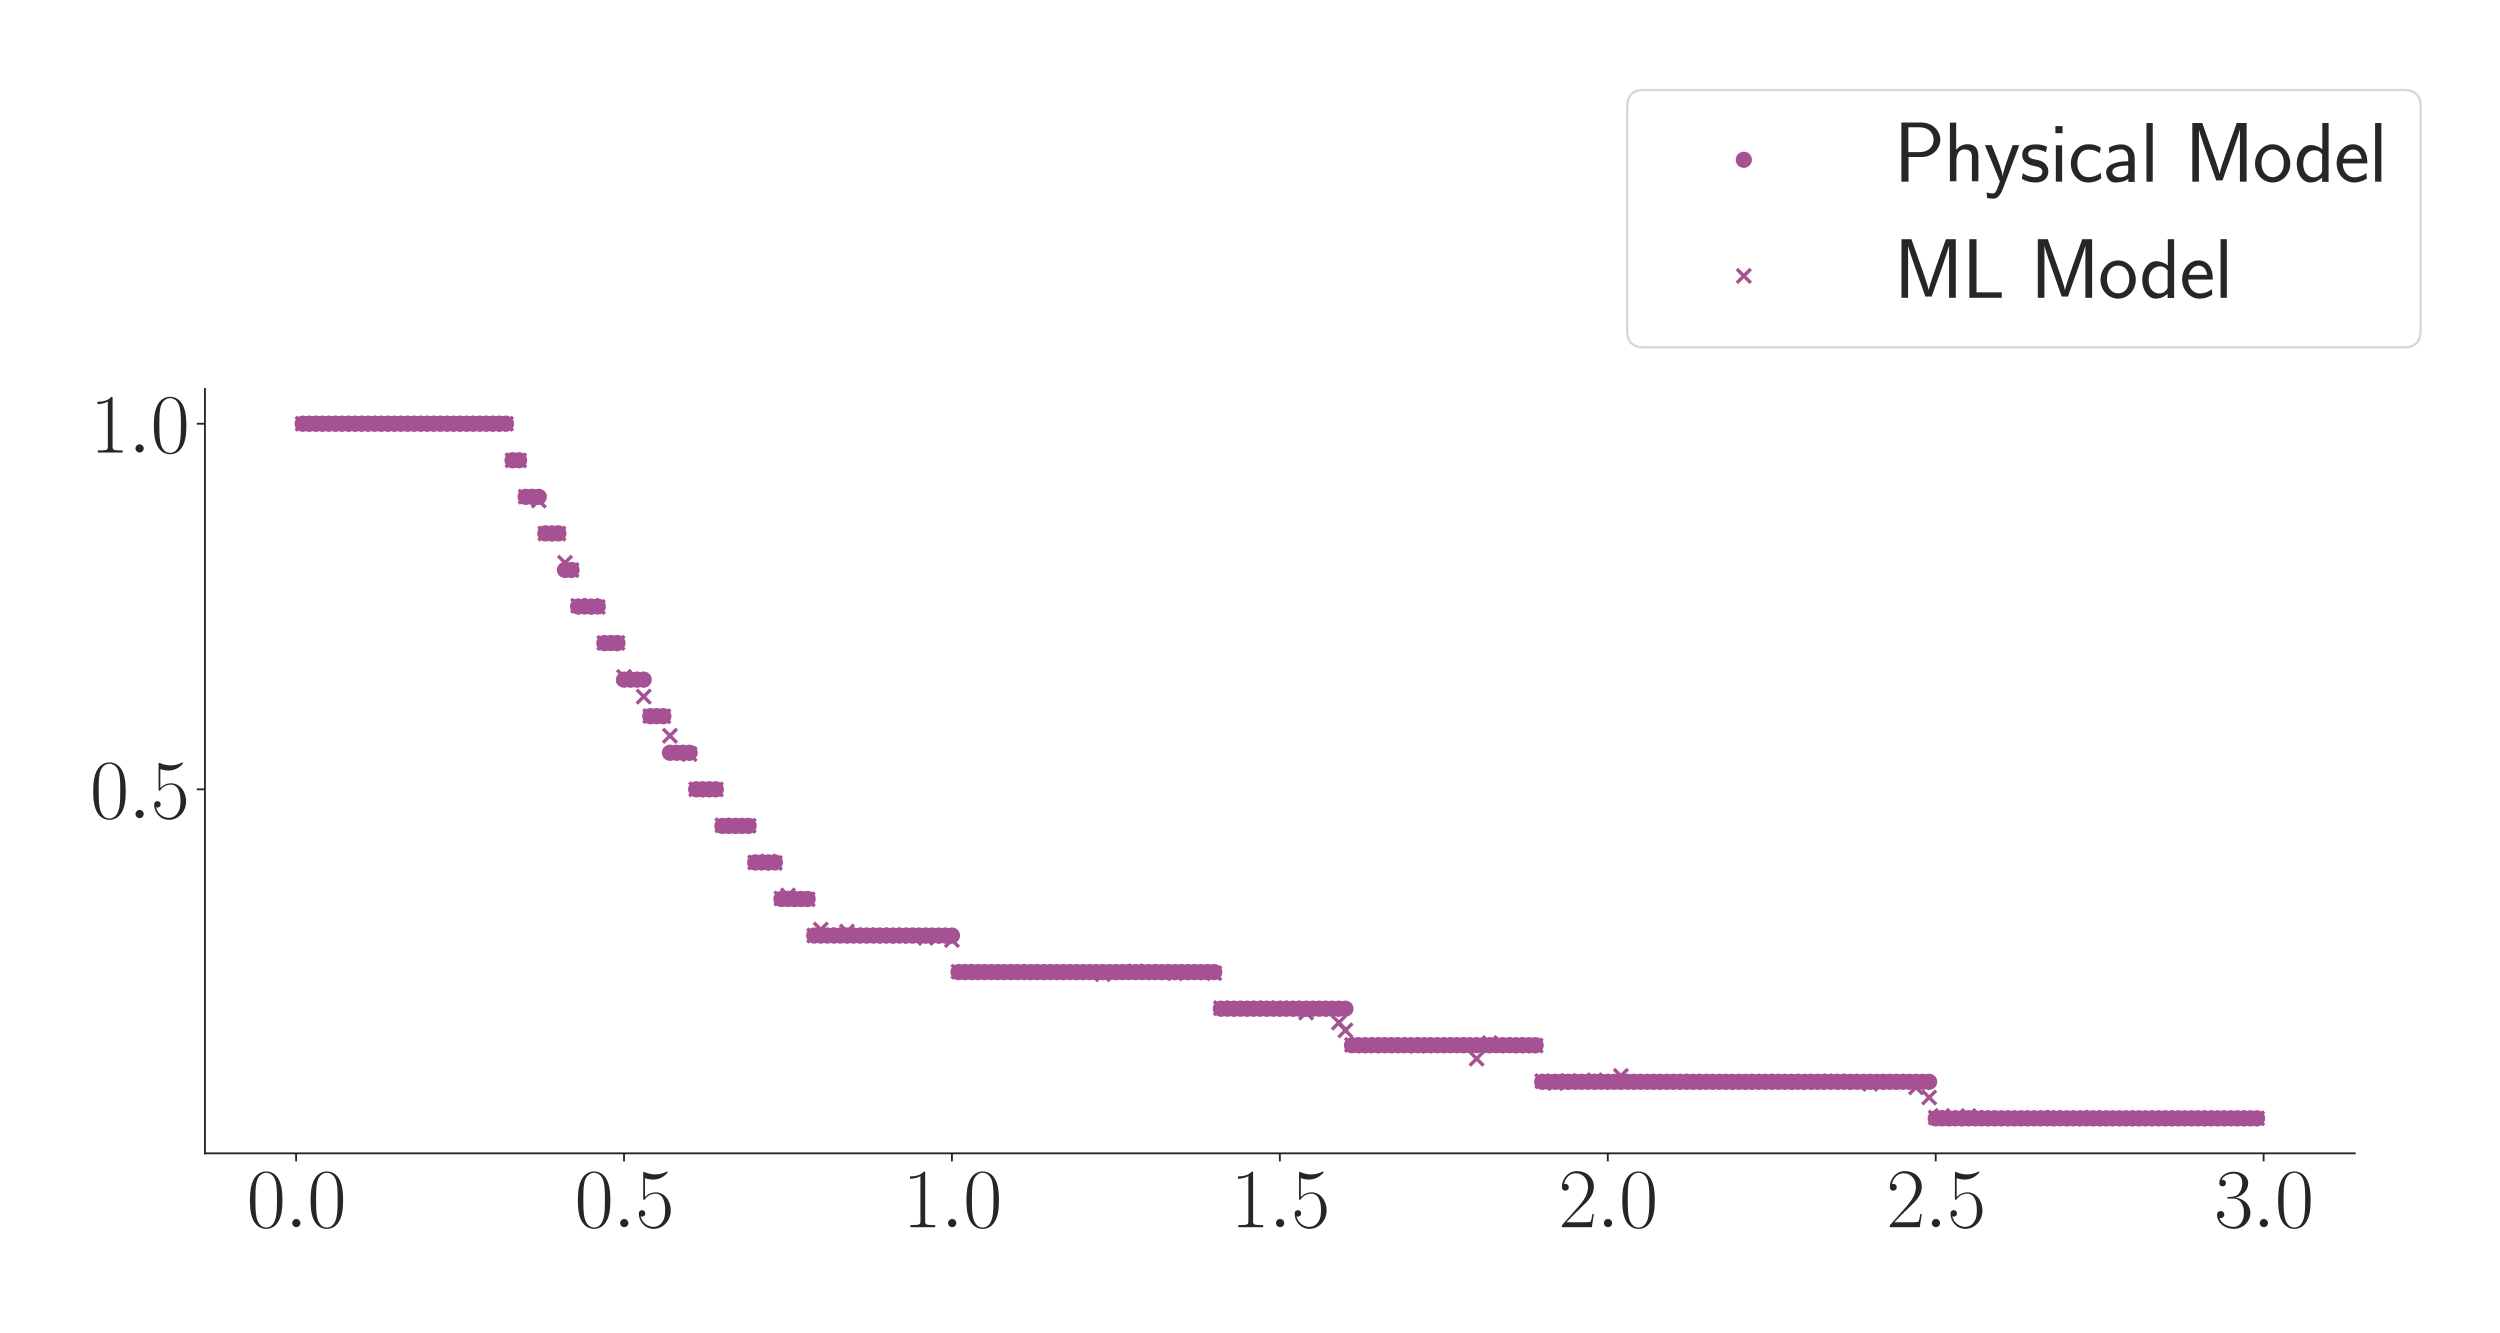 <?xml version="1.0" encoding="utf-8" standalone="no"?>
<!DOCTYPE svg PUBLIC "-//W3C//DTD SVG 1.1//EN"
  "http://www.w3.org/Graphics/SVG/1.1/DTD/svg11.dtd">
<svg xmlns:xlink="http://www.w3.org/1999/xlink" width="1080pt" height="576pt" viewBox="0 0 1080 576" xmlns="http://www.w3.org/2000/svg" version="1.1">
 <defs>
  <style type="text/css">*{stroke-linejoin: round; stroke-linecap: butt}</style>
 </defs>
 <g id="figure_1">
  <g id="patch_1">
   <path d="M 0 576 
L 1080 576 
L 1080 0 
L 0 0 
z
" style="fill: #ffffff"/>
  </g>
  <g id="axes_1">
   <g id="patch_2">
    <path d="M 88.532 498.237 
L 1017.27 498.237 
L 1017.27 168.032 
L 88.532 168.032 
z
" style="fill: #ffffff"/>
   </g>
   <g id="matplotlib.axis_1">
    <g id="xtick_1">
     <g id="line2d_1">
      <defs>
       <path id="m3eff42f87f" d="M 0 0 
L 0 3.5 
" style="stroke: #262626; stroke-width: 0.8"/>
      </defs>
      <g>
       <use xlink:href="#m3eff42f87f" x="127.914" y="498.237" style="fill: #262626; stroke: #262626; stroke-width: 0.8"/>
      </g>
     </g>
     <g id="text_1">
      <!-- $\mathdefault{0.0}$ -->
      <g style="fill: #262626" transform="translate(106.588 530.144) scale(0.36 -0.36)">
       <defs>
        <path id="CMR17-30" d="M 2688 2025 
C 2688 2416 2682 3080 2413 3591 
C 2176 4039 1798 4198 1466 4198 
C 1158 4198 768 4058 525 3597 
C 269 3118 243 2524 243 2025 
C 243 1661 250 1106 448 619 
C 723 -39 1216 -128 1466 -128 
C 1760 -128 2208 -7 2470 600 
C 2662 1042 2688 1559 2688 2025 
z
M 1466 -26 
C 1056 -26 813 325 723 812 
C 653 1188 653 1738 653 2096 
C 653 2588 653 2997 736 3387 
C 858 3929 1216 4096 1466 4096 
C 1728 4096 2067 3923 2189 3400 
C 2272 3036 2278 2607 2278 2096 
C 2278 1680 2278 1169 2202 792 
C 2067 95 1690 -26 1466 -26 
z
" transform="scale(0.016)"/>
        <path id="CMMI12-3a" d="M 1178 307 
C 1178 492 1024 619 870 619 
C 685 619 557 466 557 313 
C 557 128 710 0 864 0 
C 1050 0 1178 153 1178 307 
z
" transform="scale(0.016)"/>
       </defs>
       <use xlink:href="#CMR17-30" transform="scale(0.996)"/>
       <use xlink:href="#CMMI12-3a" transform="translate(45.69 0) scale(0.996)"/>
       <use xlink:href="#CMR17-30" transform="translate(72.788 0) scale(0.996)"/>
      </g>
     </g>
    </g>
    <g id="xtick_2">
     <g id="line2d_2">
      <g>
       <use xlink:href="#m3eff42f87f" x="269.577" y="498.237" style="fill: #262626; stroke: #262626; stroke-width: 0.8"/>
      </g>
     </g>
     <g id="text_2">
      <!-- $\mathdefault{0.5}$ -->
      <g style="fill: #262626" transform="translate(248.25 530.144) scale(0.36 -0.36)">
       <defs>
        <path id="CMR17-35" d="M 730 3692 
C 794 3666 1056 3584 1325 3584 
C 1920 3584 2246 3911 2432 4100 
C 2432 4157 2432 4192 2394 4192 
C 2387 4192 2374 4192 2323 4163 
C 2099 4058 1837 3973 1517 3973 
C 1325 3973 1037 3999 723 4139 
C 653 4171 640 4171 634 4171 
C 602 4171 595 4164 595 4037 
L 595 2203 
C 595 2089 595 2057 659 2057 
C 691 2057 704 2070 736 2114 
C 941 2401 1222 2522 1542 2522 
C 1766 2522 2246 2382 2246 1289 
C 2246 1085 2246 715 2054 421 
C 1894 159 1645 25 1370 25 
C 947 25 518 320 403 814 
C 429 807 480 795 506 795 
C 589 795 749 840 749 1038 
C 749 1210 627 1280 506 1280 
C 358 1280 262 1190 262 1011 
C 262 454 704 -128 1382 -128 
C 2042 -128 2669 440 2669 1264 
C 2669 2030 2170 2624 1549 2624 
C 1222 2624 947 2503 730 2274 
L 730 3692 
z
" transform="scale(0.016)"/>
       </defs>
       <use xlink:href="#CMR17-30" transform="scale(0.996)"/>
       <use xlink:href="#CMMI12-3a" transform="translate(45.69 0) scale(0.996)"/>
       <use xlink:href="#CMR17-35" transform="translate(72.788 0) scale(0.996)"/>
      </g>
     </g>
    </g>
    <g id="xtick_3">
     <g id="line2d_3">
      <g>
       <use xlink:href="#m3eff42f87f" x="411.239" y="498.237" style="fill: #262626; stroke: #262626; stroke-width: 0.8"/>
      </g>
     </g>
     <g id="text_3">
      <!-- $\mathdefault{1.0}$ -->
      <g style="fill: #262626" transform="translate(389.913 530.144) scale(0.36 -0.36)">
       <defs>
        <path id="CMR17-31" d="M 1702 4058 
C 1702 4192 1696 4192 1606 4192 
C 1357 3916 979 3827 621 3827 
C 602 3827 570 3827 563 3808 
C 557 3795 557 3782 557 3648 
C 755 3648 1088 3686 1344 3839 
L 1344 461 
C 1344 236 1331 160 781 160 
L 589 160 
L 589 0 
C 896 0 1216 0 1523 0 
C 1830 0 2150 0 2458 0 
L 2458 160 
L 2266 160 
C 1715 160 1702 230 1702 458 
L 1702 4058 
z
" transform="scale(0.016)"/>
       </defs>
       <use xlink:href="#CMR17-31" transform="scale(0.996)"/>
       <use xlink:href="#CMMI12-3a" transform="translate(45.69 0) scale(0.996)"/>
       <use xlink:href="#CMR17-30" transform="translate(72.788 0) scale(0.996)"/>
      </g>
     </g>
    </g>
    <g id="xtick_4">
     <g id="line2d_4">
      <g>
       <use xlink:href="#m3eff42f87f" x="552.901" y="498.237" style="fill: #262626; stroke: #262626; stroke-width: 0.8"/>
      </g>
     </g>
     <g id="text_4">
      <!-- $\mathdefault{1.5}$ -->
      <g style="fill: #262626" transform="translate(531.575 530.144) scale(0.36 -0.36)">
       <use xlink:href="#CMR17-31" transform="scale(0.996)"/>
       <use xlink:href="#CMMI12-3a" transform="translate(45.69 0) scale(0.996)"/>
       <use xlink:href="#CMR17-35" transform="translate(72.788 0) scale(0.996)"/>
      </g>
     </g>
    </g>
    <g id="xtick_5">
     <g id="line2d_5">
      <g>
       <use xlink:href="#m3eff42f87f" x="694.563" y="498.237" style="fill: #262626; stroke: #262626; stroke-width: 0.8"/>
      </g>
     </g>
     <g id="text_5">
      <!-- $\mathdefault{2.0}$ -->
      <g style="fill: #262626" transform="translate(673.237 530.144) scale(0.36 -0.36)">
       <defs>
        <path id="CMR17-32" d="M 2669 989 
L 2554 989 
C 2490 536 2438 459 2413 420 
C 2381 369 1920 369 1830 369 
L 602 369 
C 832 619 1280 1072 1824 1597 
C 2214 1967 2669 2402 2669 3035 
C 2669 3790 2067 4224 1395 4224 
C 691 4224 262 3604 262 3030 
C 262 2780 448 2748 525 2748 
C 589 2748 781 2787 781 3010 
C 781 3207 614 3264 525 3264 
C 486 3264 448 3258 422 3245 
C 544 3790 915 4058 1306 4058 
C 1862 4058 2227 3617 2227 3035 
C 2227 2479 1901 2000 1536 1584 
L 262 146 
L 262 0 
L 2515 0 
L 2669 989 
z
" transform="scale(0.016)"/>
       </defs>
       <use xlink:href="#CMR17-32" transform="scale(0.996)"/>
       <use xlink:href="#CMMI12-3a" transform="translate(45.69 0) scale(0.996)"/>
       <use xlink:href="#CMR17-30" transform="translate(72.788 0) scale(0.996)"/>
      </g>
     </g>
    </g>
    <g id="xtick_6">
     <g id="line2d_6">
      <g>
       <use xlink:href="#m3eff42f87f" x="836.226" y="498.237" style="fill: #262626; stroke: #262626; stroke-width: 0.8"/>
      </g>
     </g>
     <g id="text_6">
      <!-- $\mathdefault{2.5}$ -->
      <g style="fill: #262626" transform="translate(814.9 530.144) scale(0.36 -0.36)">
       <use xlink:href="#CMR17-32" transform="scale(0.996)"/>
       <use xlink:href="#CMMI12-3a" transform="translate(45.69 0) scale(0.996)"/>
       <use xlink:href="#CMR17-35" transform="translate(72.788 0) scale(0.996)"/>
      </g>
     </g>
    </g>
    <g id="xtick_7">
     <g id="line2d_7">
      <g>
       <use xlink:href="#m3eff42f87f" x="977.888" y="498.237" style="fill: #262626; stroke: #262626; stroke-width: 0.8"/>
      </g>
     </g>
     <g id="text_7">
      <!-- $\mathdefault{3.0}$ -->
      <g style="fill: #262626" transform="translate(956.562 530.144) scale(0.36 -0.36)">
       <defs>
        <path id="CMR17-33" d="M 1414 2157 
C 1984 2157 2234 1662 2234 1090 
C 2234 320 1824 25 1453 25 
C 1114 25 563 194 390 693 
C 422 680 454 680 486 680 
C 640 680 755 782 755 948 
C 755 1133 614 1216 486 1216 
C 378 1216 211 1165 211 926 
C 211 335 787 -128 1466 -128 
C 2176 -128 2720 430 2720 1085 
C 2720 1707 2208 2157 1600 2227 
C 2086 2328 2554 2756 2554 3329 
C 2554 3820 2048 4179 1472 4179 
C 890 4179 378 3829 378 3329 
C 378 3110 544 3072 627 3072 
C 762 3072 877 3155 877 3321 
C 877 3486 762 3569 627 3569 
C 602 3569 570 3569 544 3557 
C 730 3959 1235 4032 1459 4032 
C 1683 4032 2106 3925 2106 3320 
C 2106 3143 2080 2828 1862 2550 
C 1670 2304 1453 2304 1242 2284 
C 1210 2284 1062 2269 1037 2269 
C 992 2263 966 2257 966 2208 
C 966 2163 973 2157 1101 2157 
L 1414 2157 
z
" transform="scale(0.016)"/>
       </defs>
       <use xlink:href="#CMR17-33" transform="scale(0.996)"/>
       <use xlink:href="#CMMI12-3a" transform="translate(45.69 0) scale(0.996)"/>
       <use xlink:href="#CMR17-30" transform="translate(72.788 0) scale(0.996)"/>
      </g>
     </g>
    </g>
   </g>
   <g id="matplotlib.axis_2">
    <g id="ytick_1">
     <g id="line2d_8">
      <defs>
       <path id="m6c3b46f60c" d="M 0 0 
L -3.5 0 
" style="stroke: #262626; stroke-width: 0.8"/>
      </defs>
      <g>
       <use xlink:href="#m6c3b46f60c" x="88.532" y="340.982" style="fill: #262626; stroke: #262626; stroke-width: 0.8"/>
      </g>
     </g>
     <g id="text_8">
      <!-- $\mathdefault{0.5}$ -->
      <g style="fill: #262626" transform="translate(38.88 353.436) scale(0.36 -0.36)">
       <use xlink:href="#CMR17-30" transform="scale(0.996)"/>
       <use xlink:href="#CMMI12-3a" transform="translate(45.69 0) scale(0.996)"/>
       <use xlink:href="#CMR17-35" transform="translate(72.788 0) scale(0.996)"/>
      </g>
     </g>
    </g>
    <g id="ytick_2">
     <g id="line2d_9">
      <g>
       <use xlink:href="#m6c3b46f60c" x="88.532" y="183.043" style="fill: #262626; stroke: #262626; stroke-width: 0.8"/>
      </g>
     </g>
     <g id="text_9">
      <!-- $\mathdefault{1.0}$ -->
      <g style="fill: #262626" transform="translate(38.88 195.496) scale(0.36 -0.36)">
       <use xlink:href="#CMR17-31" transform="scale(0.996)"/>
       <use xlink:href="#CMMI12-3a" transform="translate(45.69 0) scale(0.996)"/>
       <use xlink:href="#CMR17-30" transform="translate(72.788 0) scale(0.996)"/>
      </g>
     </g>
    </g>
   </g>
   <g id="PathCollection_1">
    <defs>
     <path id="m05213067b4" d="M 0 3 
C 0.796 3 1.559 2.684 2.121 2.121 
C 2.684 1.559 3 0.796 3 0 
C 3 -0.796 2.684 -1.559 2.121 -2.121 
C 1.559 -2.684 0.796 -3 0 -3 
C -0.796 -3 -1.559 -2.684 -2.121 -2.121 
C -2.684 -1.559 -3 -0.796 -3 0 
C -3 0.796 -2.684 1.559 -2.121 2.121 
C -1.559 2.684 -0.796 3 0 3 
z
" style="stroke: #a55194"/>
    </defs>
    <g clip-path="url(#pce6c2dd914)">
     <use xlink:href="#m05213067b4" x="130.747" y="183.043" style="fill: #a55194; stroke: #a55194"/>
     <use xlink:href="#m05213067b4" x="133.581" y="183.043" style="fill: #a55194; stroke: #a55194"/>
     <use xlink:href="#m05213067b4" x="136.414" y="183.043" style="fill: #a55194; stroke: #a55194"/>
     <use xlink:href="#m05213067b4" x="139.247" y="183.043" style="fill: #a55194; stroke: #a55194"/>
     <use xlink:href="#m05213067b4" x="142.08" y="183.043" style="fill: #a55194; stroke: #a55194"/>
     <use xlink:href="#m05213067b4" x="144.914" y="183.043" style="fill: #a55194; stroke: #a55194"/>
     <use xlink:href="#m05213067b4" x="147.747" y="183.043" style="fill: #a55194; stroke: #a55194"/>
     <use xlink:href="#m05213067b4" x="150.58" y="183.043" style="fill: #a55194; stroke: #a55194"/>
     <use xlink:href="#m05213067b4" x="153.413" y="183.043" style="fill: #a55194; stroke: #a55194"/>
     <use xlink:href="#m05213067b4" x="156.247" y="183.043" style="fill: #a55194; stroke: #a55194"/>
     <use xlink:href="#m05213067b4" x="159.08" y="183.043" style="fill: #a55194; stroke: #a55194"/>
     <use xlink:href="#m05213067b4" x="161.913" y="183.043" style="fill: #a55194; stroke: #a55194"/>
     <use xlink:href="#m05213067b4" x="164.746" y="183.043" style="fill: #a55194; stroke: #a55194"/>
     <use xlink:href="#m05213067b4" x="167.58" y="183.043" style="fill: #a55194; stroke: #a55194"/>
     <use xlink:href="#m05213067b4" x="170.413" y="183.043" style="fill: #a55194; stroke: #a55194"/>
     <use xlink:href="#m05213067b4" x="173.246" y="183.043" style="fill: #a55194; stroke: #a55194"/>
     <use xlink:href="#m05213067b4" x="176.079" y="183.043" style="fill: #a55194; stroke: #a55194"/>
     <use xlink:href="#m05213067b4" x="178.913" y="183.043" style="fill: #a55194; stroke: #a55194"/>
     <use xlink:href="#m05213067b4" x="181.746" y="183.043" style="fill: #a55194; stroke: #a55194"/>
     <use xlink:href="#m05213067b4" x="184.579" y="183.043" style="fill: #a55194; stroke: #a55194"/>
     <use xlink:href="#m05213067b4" x="187.412" y="183.043" style="fill: #a55194; stroke: #a55194"/>
     <use xlink:href="#m05213067b4" x="190.246" y="183.043" style="fill: #a55194; stroke: #a55194"/>
     <use xlink:href="#m05213067b4" x="193.079" y="183.043" style="fill: #a55194; stroke: #a55194"/>
     <use xlink:href="#m05213067b4" x="195.912" y="183.043" style="fill: #a55194; stroke: #a55194"/>
     <use xlink:href="#m05213067b4" x="198.745" y="183.043" style="fill: #a55194; stroke: #a55194"/>
     <use xlink:href="#m05213067b4" x="201.579" y="183.043" style="fill: #a55194; stroke: #a55194"/>
     <use xlink:href="#m05213067b4" x="204.412" y="183.043" style="fill: #a55194; stroke: #a55194"/>
     <use xlink:href="#m05213067b4" x="207.245" y="183.043" style="fill: #a55194; stroke: #a55194"/>
     <use xlink:href="#m05213067b4" x="210.078" y="183.043" style="fill: #a55194; stroke: #a55194"/>
     <use xlink:href="#m05213067b4" x="212.912" y="183.043" style="fill: #a55194; stroke: #a55194"/>
     <use xlink:href="#m05213067b4" x="215.745" y="183.043" style="fill: #a55194; stroke: #a55194"/>
     <use xlink:href="#m05213067b4" x="218.578" y="183.043" style="fill: #a55194; stroke: #a55194"/>
     <use xlink:href="#m05213067b4" x="221.411" y="198.837" style="fill: #a55194; stroke: #a55194"/>
     <use xlink:href="#m05213067b4" x="224.245" y="198.837" style="fill: #a55194; stroke: #a55194"/>
     <use xlink:href="#m05213067b4" x="227.078" y="214.631" style="fill: #a55194; stroke: #a55194"/>
     <use xlink:href="#m05213067b4" x="229.911" y="214.631" style="fill: #a55194; stroke: #a55194"/>
     <use xlink:href="#m05213067b4" x="232.744" y="214.631" style="fill: #a55194; stroke: #a55194"/>
     <use xlink:href="#m05213067b4" x="235.578" y="230.425" style="fill: #a55194; stroke: #a55194"/>
     <use xlink:href="#m05213067b4" x="238.411" y="230.425" style="fill: #a55194; stroke: #a55194"/>
     <use xlink:href="#m05213067b4" x="241.244" y="230.425" style="fill: #a55194; stroke: #a55194"/>
     <use xlink:href="#m05213067b4" x="244.077" y="246.219" style="fill: #a55194; stroke: #a55194"/>
     <use xlink:href="#m05213067b4" x="246.911" y="246.219" style="fill: #a55194; stroke: #a55194"/>
     <use xlink:href="#m05213067b4" x="249.744" y="262.013" style="fill: #a55194; stroke: #a55194"/>
     <use xlink:href="#m05213067b4" x="252.577" y="262.013" style="fill: #a55194; stroke: #a55194"/>
     <use xlink:href="#m05213067b4" x="255.41" y="262.013" style="fill: #a55194; stroke: #a55194"/>
     <use xlink:href="#m05213067b4" x="258.244" y="262.013" style="fill: #a55194; stroke: #a55194"/>
     <use xlink:href="#m05213067b4" x="261.077" y="277.807" style="fill: #a55194; stroke: #a55194"/>
     <use xlink:href="#m05213067b4" x="263.91" y="277.807" style="fill: #a55194; stroke: #a55194"/>
     <use xlink:href="#m05213067b4" x="266.743" y="277.807" style="fill: #a55194; stroke: #a55194"/>
     <use xlink:href="#m05213067b4" x="269.577" y="293.601" style="fill: #a55194; stroke: #a55194"/>
     <use xlink:href="#m05213067b4" x="272.41" y="293.601" style="fill: #a55194; stroke: #a55194"/>
     <use xlink:href="#m05213067b4" x="275.243" y="293.601" style="fill: #a55194; stroke: #a55194"/>
     <use xlink:href="#m05213067b4" x="278.076" y="293.601" style="fill: #a55194; stroke: #a55194"/>
     <use xlink:href="#m05213067b4" x="280.909" y="309.395" style="fill: #a55194; stroke: #a55194"/>
     <use xlink:href="#m05213067b4" x="283.743" y="309.395" style="fill: #a55194; stroke: #a55194"/>
     <use xlink:href="#m05213067b4" x="286.576" y="309.395" style="fill: #a55194; stroke: #a55194"/>
     <use xlink:href="#m05213067b4" x="289.409" y="325.188" style="fill: #a55194; stroke: #a55194"/>
     <use xlink:href="#m05213067b4" x="292.242" y="325.188" style="fill: #a55194; stroke: #a55194"/>
     <use xlink:href="#m05213067b4" x="295.076" y="325.188" style="fill: #a55194; stroke: #a55194"/>
     <use xlink:href="#m05213067b4" x="297.909" y="325.188" style="fill: #a55194; stroke: #a55194"/>
     <use xlink:href="#m05213067b4" x="300.742" y="340.982" style="fill: #a55194; stroke: #a55194"/>
     <use xlink:href="#m05213067b4" x="303.575" y="340.982" style="fill: #a55194; stroke: #a55194"/>
     <use xlink:href="#m05213067b4" x="306.409" y="340.982" style="fill: #a55194; stroke: #a55194"/>
     <use xlink:href="#m05213067b4" x="309.242" y="340.982" style="fill: #a55194; stroke: #a55194"/>
     <use xlink:href="#m05213067b4" x="312.075" y="356.776" style="fill: #a55194; stroke: #a55194"/>
     <use xlink:href="#m05213067b4" x="314.908" y="356.776" style="fill: #a55194; stroke: #a55194"/>
     <use xlink:href="#m05213067b4" x="317.742" y="356.776" style="fill: #a55194; stroke: #a55194"/>
     <use xlink:href="#m05213067b4" x="320.575" y="356.776" style="fill: #a55194; stroke: #a55194"/>
     <use xlink:href="#m05213067b4" x="323.408" y="356.776" style="fill: #a55194; stroke: #a55194"/>
     <use xlink:href="#m05213067b4" x="326.241" y="372.57" style="fill: #a55194; stroke: #a55194"/>
     <use xlink:href="#m05213067b4" x="329.075" y="372.57" style="fill: #a55194; stroke: #a55194"/>
     <use xlink:href="#m05213067b4" x="331.908" y="372.57" style="fill: #a55194; stroke: #a55194"/>
     <use xlink:href="#m05213067b4" x="334.741" y="372.57" style="fill: #a55194; stroke: #a55194"/>
     <use xlink:href="#m05213067b4" x="337.574" y="388.364" style="fill: #a55194; stroke: #a55194"/>
     <use xlink:href="#m05213067b4" x="340.408" y="388.364" style="fill: #a55194; stroke: #a55194"/>
     <use xlink:href="#m05213067b4" x="343.241" y="388.364" style="fill: #a55194; stroke: #a55194"/>
     <use xlink:href="#m05213067b4" x="346.074" y="388.364" style="fill: #a55194; stroke: #a55194"/>
     <use xlink:href="#m05213067b4" x="348.907" y="388.364" style="fill: #a55194; stroke: #a55194"/>
     <use xlink:href="#m05213067b4" x="351.741" y="404.158" style="fill: #a55194; stroke: #a55194"/>
     <use xlink:href="#m05213067b4" x="354.574" y="404.158" style="fill: #a55194; stroke: #a55194"/>
     <use xlink:href="#m05213067b4" x="357.407" y="404.158" style="fill: #a55194; stroke: #a55194"/>
     <use xlink:href="#m05213067b4" x="360.24" y="404.158" style="fill: #a55194; stroke: #a55194"/>
     <use xlink:href="#m05213067b4" x="363.074" y="404.158" style="fill: #a55194; stroke: #a55194"/>
     <use xlink:href="#m05213067b4" x="365.907" y="404.158" style="fill: #a55194; stroke: #a55194"/>
     <use xlink:href="#m05213067b4" x="368.74" y="404.158" style="fill: #a55194; stroke: #a55194"/>
     <use xlink:href="#m05213067b4" x="371.573" y="404.158" style="fill: #a55194; stroke: #a55194"/>
     <use xlink:href="#m05213067b4" x="374.407" y="404.158" style="fill: #a55194; stroke: #a55194"/>
     <use xlink:href="#m05213067b4" x="377.24" y="404.158" style="fill: #a55194; stroke: #a55194"/>
     <use xlink:href="#m05213067b4" x="380.073" y="404.158" style="fill: #a55194; stroke: #a55194"/>
     <use xlink:href="#m05213067b4" x="382.906" y="404.158" style="fill: #a55194; stroke: #a55194"/>
     <use xlink:href="#m05213067b4" x="385.74" y="404.158" style="fill: #a55194; stroke: #a55194"/>
     <use xlink:href="#m05213067b4" x="388.573" y="404.158" style="fill: #a55194; stroke: #a55194"/>
     <use xlink:href="#m05213067b4" x="391.406" y="404.158" style="fill: #a55194; stroke: #a55194"/>
     <use xlink:href="#m05213067b4" x="394.239" y="404.158" style="fill: #a55194; stroke: #a55194"/>
     <use xlink:href="#m05213067b4" x="397.073" y="404.158" style="fill: #a55194; stroke: #a55194"/>
     <use xlink:href="#m05213067b4" x="399.906" y="404.158" style="fill: #a55194; stroke: #a55194"/>
     <use xlink:href="#m05213067b4" x="402.739" y="404.158" style="fill: #a55194; stroke: #a55194"/>
     <use xlink:href="#m05213067b4" x="405.572" y="404.158" style="fill: #a55194; stroke: #a55194"/>
     <use xlink:href="#m05213067b4" x="408.406" y="404.158" style="fill: #a55194; stroke: #a55194"/>
     <use xlink:href="#m05213067b4" x="411.239" y="404.158" style="fill: #a55194; stroke: #a55194"/>
     <use xlink:href="#m05213067b4" x="414.072" y="419.952" style="fill: #a55194; stroke: #a55194"/>
     <use xlink:href="#m05213067b4" x="416.905" y="419.952" style="fill: #a55194; stroke: #a55194"/>
     <use xlink:href="#m05213067b4" x="419.739" y="419.952" style="fill: #a55194; stroke: #a55194"/>
     <use xlink:href="#m05213067b4" x="422.572" y="419.952" style="fill: #a55194; stroke: #a55194"/>
     <use xlink:href="#m05213067b4" x="425.405" y="419.952" style="fill: #a55194; stroke: #a55194"/>
     <use xlink:href="#m05213067b4" x="428.238" y="419.952" style="fill: #a55194; stroke: #a55194"/>
     <use xlink:href="#m05213067b4" x="431.072" y="419.952" style="fill: #a55194; stroke: #a55194"/>
     <use xlink:href="#m05213067b4" x="433.905" y="419.952" style="fill: #a55194; stroke: #a55194"/>
     <use xlink:href="#m05213067b4" x="436.738" y="419.952" style="fill: #a55194; stroke: #a55194"/>
     <use xlink:href="#m05213067b4" x="439.571" y="419.952" style="fill: #a55194; stroke: #a55194"/>
     <use xlink:href="#m05213067b4" x="442.404" y="419.952" style="fill: #a55194; stroke: #a55194"/>
     <use xlink:href="#m05213067b4" x="445.238" y="419.952" style="fill: #a55194; stroke: #a55194"/>
     <use xlink:href="#m05213067b4" x="448.071" y="419.952" style="fill: #a55194; stroke: #a55194"/>
     <use xlink:href="#m05213067b4" x="450.904" y="419.952" style="fill: #a55194; stroke: #a55194"/>
     <use xlink:href="#m05213067b4" x="453.737" y="419.952" style="fill: #a55194; stroke: #a55194"/>
     <use xlink:href="#m05213067b4" x="456.571" y="419.952" style="fill: #a55194; stroke: #a55194"/>
     <use xlink:href="#m05213067b4" x="459.404" y="419.952" style="fill: #a55194; stroke: #a55194"/>
     <use xlink:href="#m05213067b4" x="462.237" y="419.952" style="fill: #a55194; stroke: #a55194"/>
     <use xlink:href="#m05213067b4" x="465.07" y="419.952" style="fill: #a55194; stroke: #a55194"/>
     <use xlink:href="#m05213067b4" x="467.904" y="419.952" style="fill: #a55194; stroke: #a55194"/>
     <use xlink:href="#m05213067b4" x="470.737" y="419.952" style="fill: #a55194; stroke: #a55194"/>
     <use xlink:href="#m05213067b4" x="473.57" y="419.952" style="fill: #a55194; stroke: #a55194"/>
     <use xlink:href="#m05213067b4" x="476.403" y="419.952" style="fill: #a55194; stroke: #a55194"/>
     <use xlink:href="#m05213067b4" x="479.237" y="419.952" style="fill: #a55194; stroke: #a55194"/>
     <use xlink:href="#m05213067b4" x="482.07" y="419.952" style="fill: #a55194; stroke: #a55194"/>
     <use xlink:href="#m05213067b4" x="484.903" y="419.952" style="fill: #a55194; stroke: #a55194"/>
     <use xlink:href="#m05213067b4" x="487.736" y="419.952" style="fill: #a55194; stroke: #a55194"/>
     <use xlink:href="#m05213067b4" x="490.57" y="419.952" style="fill: #a55194; stroke: #a55194"/>
     <use xlink:href="#m05213067b4" x="493.403" y="419.952" style="fill: #a55194; stroke: #a55194"/>
     <use xlink:href="#m05213067b4" x="496.236" y="419.952" style="fill: #a55194; stroke: #a55194"/>
     <use xlink:href="#m05213067b4" x="499.069" y="419.952" style="fill: #a55194; stroke: #a55194"/>
     <use xlink:href="#m05213067b4" x="501.903" y="419.952" style="fill: #a55194; stroke: #a55194"/>
     <use xlink:href="#m05213067b4" x="504.736" y="419.952" style="fill: #a55194; stroke: #a55194"/>
     <use xlink:href="#m05213067b4" x="507.569" y="419.952" style="fill: #a55194; stroke: #a55194"/>
     <use xlink:href="#m05213067b4" x="510.402" y="419.952" style="fill: #a55194; stroke: #a55194"/>
     <use xlink:href="#m05213067b4" x="513.236" y="419.952" style="fill: #a55194; stroke: #a55194"/>
     <use xlink:href="#m05213067b4" x="516.069" y="419.952" style="fill: #a55194; stroke: #a55194"/>
     <use xlink:href="#m05213067b4" x="518.902" y="419.952" style="fill: #a55194; stroke: #a55194"/>
     <use xlink:href="#m05213067b4" x="521.735" y="419.952" style="fill: #a55194; stroke: #a55194"/>
     <use xlink:href="#m05213067b4" x="524.569" y="419.952" style="fill: #a55194; stroke: #a55194"/>
     <use xlink:href="#m05213067b4" x="527.402" y="435.746" style="fill: #a55194; stroke: #a55194"/>
     <use xlink:href="#m05213067b4" x="530.235" y="435.746" style="fill: #a55194; stroke: #a55194"/>
     <use xlink:href="#m05213067b4" x="533.068" y="435.746" style="fill: #a55194; stroke: #a55194"/>
     <use xlink:href="#m05213067b4" x="535.902" y="435.746" style="fill: #a55194; stroke: #a55194"/>
     <use xlink:href="#m05213067b4" x="538.735" y="435.746" style="fill: #a55194; stroke: #a55194"/>
     <use xlink:href="#m05213067b4" x="541.568" y="435.746" style="fill: #a55194; stroke: #a55194"/>
     <use xlink:href="#m05213067b4" x="544.401" y="435.746" style="fill: #a55194; stroke: #a55194"/>
     <use xlink:href="#m05213067b4" x="547.235" y="435.746" style="fill: #a55194; stroke: #a55194"/>
     <use xlink:href="#m05213067b4" x="550.068" y="435.746" style="fill: #a55194; stroke: #a55194"/>
     <use xlink:href="#m05213067b4" x="552.901" y="435.746" style="fill: #a55194; stroke: #a55194"/>
     <use xlink:href="#m05213067b4" x="555.734" y="435.746" style="fill: #a55194; stroke: #a55194"/>
     <use xlink:href="#m05213067b4" x="558.568" y="435.746" style="fill: #a55194; stroke: #a55194"/>
     <use xlink:href="#m05213067b4" x="561.401" y="435.746" style="fill: #a55194; stroke: #a55194"/>
     <use xlink:href="#m05213067b4" x="564.234" y="435.746" style="fill: #a55194; stroke: #a55194"/>
     <use xlink:href="#m05213067b4" x="567.067" y="435.746" style="fill: #a55194; stroke: #a55194"/>
     <use xlink:href="#m05213067b4" x="569.901" y="435.746" style="fill: #a55194; stroke: #a55194"/>
     <use xlink:href="#m05213067b4" x="572.734" y="435.746" style="fill: #a55194; stroke: #a55194"/>
     <use xlink:href="#m05213067b4" x="575.567" y="435.746" style="fill: #a55194; stroke: #a55194"/>
     <use xlink:href="#m05213067b4" x="578.4" y="435.746" style="fill: #a55194; stroke: #a55194"/>
     <use xlink:href="#m05213067b4" x="581.234" y="435.746" style="fill: #a55194; stroke: #a55194"/>
     <use xlink:href="#m05213067b4" x="584.067" y="451.54" style="fill: #a55194; stroke: #a55194"/>
     <use xlink:href="#m05213067b4" x="586.9" y="451.54" style="fill: #a55194; stroke: #a55194"/>
     <use xlink:href="#m05213067b4" x="589.733" y="451.54" style="fill: #a55194; stroke: #a55194"/>
     <use xlink:href="#m05213067b4" x="592.567" y="451.54" style="fill: #a55194; stroke: #a55194"/>
     <use xlink:href="#m05213067b4" x="595.4" y="451.54" style="fill: #a55194; stroke: #a55194"/>
     <use xlink:href="#m05213067b4" x="598.233" y="451.54" style="fill: #a55194; stroke: #a55194"/>
     <use xlink:href="#m05213067b4" x="601.066" y="451.54" style="fill: #a55194; stroke: #a55194"/>
     <use xlink:href="#m05213067b4" x="603.899" y="451.54" style="fill: #a55194; stroke: #a55194"/>
     <use xlink:href="#m05213067b4" x="606.733" y="451.54" style="fill: #a55194; stroke: #a55194"/>
     <use xlink:href="#m05213067b4" x="609.566" y="451.54" style="fill: #a55194; stroke: #a55194"/>
     <use xlink:href="#m05213067b4" x="612.399" y="451.54" style="fill: #a55194; stroke: #a55194"/>
     <use xlink:href="#m05213067b4" x="615.232" y="451.54" style="fill: #a55194; stroke: #a55194"/>
     <use xlink:href="#m05213067b4" x="618.066" y="451.54" style="fill: #a55194; stroke: #a55194"/>
     <use xlink:href="#m05213067b4" x="620.899" y="451.54" style="fill: #a55194; stroke: #a55194"/>
     <use xlink:href="#m05213067b4" x="623.732" y="451.54" style="fill: #a55194; stroke: #a55194"/>
     <use xlink:href="#m05213067b4" x="626.565" y="451.54" style="fill: #a55194; stroke: #a55194"/>
     <use xlink:href="#m05213067b4" x="629.399" y="451.54" style="fill: #a55194; stroke: #a55194"/>
     <use xlink:href="#m05213067b4" x="632.232" y="451.54" style="fill: #a55194; stroke: #a55194"/>
     <use xlink:href="#m05213067b4" x="635.065" y="451.54" style="fill: #a55194; stroke: #a55194"/>
     <use xlink:href="#m05213067b4" x="637.898" y="451.54" style="fill: #a55194; stroke: #a55194"/>
     <use xlink:href="#m05213067b4" x="640.732" y="451.54" style="fill: #a55194; stroke: #a55194"/>
     <use xlink:href="#m05213067b4" x="643.565" y="451.54" style="fill: #a55194; stroke: #a55194"/>
     <use xlink:href="#m05213067b4" x="646.398" y="451.54" style="fill: #a55194; stroke: #a55194"/>
     <use xlink:href="#m05213067b4" x="649.231" y="451.54" style="fill: #a55194; stroke: #a55194"/>
     <use xlink:href="#m05213067b4" x="652.065" y="451.54" style="fill: #a55194; stroke: #a55194"/>
     <use xlink:href="#m05213067b4" x="654.898" y="451.54" style="fill: #a55194; stroke: #a55194"/>
     <use xlink:href="#m05213067b4" x="657.731" y="451.54" style="fill: #a55194; stroke: #a55194"/>
     <use xlink:href="#m05213067b4" x="660.564" y="451.54" style="fill: #a55194; stroke: #a55194"/>
     <use xlink:href="#m05213067b4" x="663.398" y="451.54" style="fill: #a55194; stroke: #a55194"/>
     <use xlink:href="#m05213067b4" x="666.231" y="467.334" style="fill: #a55194; stroke: #a55194"/>
     <use xlink:href="#m05213067b4" x="669.064" y="467.334" style="fill: #a55194; stroke: #a55194"/>
     <use xlink:href="#m05213067b4" x="671.897" y="467.334" style="fill: #a55194; stroke: #a55194"/>
     <use xlink:href="#m05213067b4" x="674.731" y="467.334" style="fill: #a55194; stroke: #a55194"/>
     <use xlink:href="#m05213067b4" x="677.564" y="467.334" style="fill: #a55194; stroke: #a55194"/>
     <use xlink:href="#m05213067b4" x="680.397" y="467.334" style="fill: #a55194; stroke: #a55194"/>
     <use xlink:href="#m05213067b4" x="683.23" y="467.334" style="fill: #a55194; stroke: #a55194"/>
     <use xlink:href="#m05213067b4" x="686.064" y="467.334" style="fill: #a55194; stroke: #a55194"/>
     <use xlink:href="#m05213067b4" x="688.897" y="467.334" style="fill: #a55194; stroke: #a55194"/>
     <use xlink:href="#m05213067b4" x="691.73" y="467.334" style="fill: #a55194; stroke: #a55194"/>
     <use xlink:href="#m05213067b4" x="694.563" y="467.334" style="fill: #a55194; stroke: #a55194"/>
     <use xlink:href="#m05213067b4" x="697.397" y="467.334" style="fill: #a55194; stroke: #a55194"/>
     <use xlink:href="#m05213067b4" x="700.23" y="467.334" style="fill: #a55194; stroke: #a55194"/>
     <use xlink:href="#m05213067b4" x="703.063" y="467.334" style="fill: #a55194; stroke: #a55194"/>
     <use xlink:href="#m05213067b4" x="705.896" y="467.334" style="fill: #a55194; stroke: #a55194"/>
     <use xlink:href="#m05213067b4" x="708.73" y="467.334" style="fill: #a55194; stroke: #a55194"/>
     <use xlink:href="#m05213067b4" x="711.563" y="467.334" style="fill: #a55194; stroke: #a55194"/>
     <use xlink:href="#m05213067b4" x="714.396" y="467.334" style="fill: #a55194; stroke: #a55194"/>
     <use xlink:href="#m05213067b4" x="717.229" y="467.334" style="fill: #a55194; stroke: #a55194"/>
     <use xlink:href="#m05213067b4" x="720.063" y="467.334" style="fill: #a55194; stroke: #a55194"/>
     <use xlink:href="#m05213067b4" x="722.896" y="467.334" style="fill: #a55194; stroke: #a55194"/>
     <use xlink:href="#m05213067b4" x="725.729" y="467.334" style="fill: #a55194; stroke: #a55194"/>
     <use xlink:href="#m05213067b4" x="728.562" y="467.334" style="fill: #a55194; stroke: #a55194"/>
     <use xlink:href="#m05213067b4" x="731.396" y="467.334" style="fill: #a55194; stroke: #a55194"/>
     <use xlink:href="#m05213067b4" x="734.229" y="467.334" style="fill: #a55194; stroke: #a55194"/>
     <use xlink:href="#m05213067b4" x="737.062" y="467.334" style="fill: #a55194; stroke: #a55194"/>
     <use xlink:href="#m05213067b4" x="739.895" y="467.334" style="fill: #a55194; stroke: #a55194"/>
     <use xlink:href="#m05213067b4" x="742.729" y="467.334" style="fill: #a55194; stroke: #a55194"/>
     <use xlink:href="#m05213067b4" x="745.562" y="467.334" style="fill: #a55194; stroke: #a55194"/>
     <use xlink:href="#m05213067b4" x="748.395" y="467.334" style="fill: #a55194; stroke: #a55194"/>
     <use xlink:href="#m05213067b4" x="751.228" y="467.334" style="fill: #a55194; stroke: #a55194"/>
     <use xlink:href="#m05213067b4" x="754.061" y="467.334" style="fill: #a55194; stroke: #a55194"/>
     <use xlink:href="#m05213067b4" x="756.895" y="467.334" style="fill: #a55194; stroke: #a55194"/>
     <use xlink:href="#m05213067b4" x="759.728" y="467.334" style="fill: #a55194; stroke: #a55194"/>
     <use xlink:href="#m05213067b4" x="762.561" y="467.334" style="fill: #a55194; stroke: #a55194"/>
     <use xlink:href="#m05213067b4" x="765.394" y="467.334" style="fill: #a55194; stroke: #a55194"/>
     <use xlink:href="#m05213067b4" x="768.228" y="467.334" style="fill: #a55194; stroke: #a55194"/>
     <use xlink:href="#m05213067b4" x="771.061" y="467.334" style="fill: #a55194; stroke: #a55194"/>
     <use xlink:href="#m05213067b4" x="773.894" y="467.334" style="fill: #a55194; stroke: #a55194"/>
     <use xlink:href="#m05213067b4" x="776.727" y="467.334" style="fill: #a55194; stroke: #a55194"/>
     <use xlink:href="#m05213067b4" x="779.561" y="467.334" style="fill: #a55194; stroke: #a55194"/>
     <use xlink:href="#m05213067b4" x="782.394" y="467.334" style="fill: #a55194; stroke: #a55194"/>
     <use xlink:href="#m05213067b4" x="785.227" y="467.334" style="fill: #a55194; stroke: #a55194"/>
     <use xlink:href="#m05213067b4" x="788.06" y="467.334" style="fill: #a55194; stroke: #a55194"/>
     <use xlink:href="#m05213067b4" x="790.894" y="467.334" style="fill: #a55194; stroke: #a55194"/>
     <use xlink:href="#m05213067b4" x="793.727" y="467.334" style="fill: #a55194; stroke: #a55194"/>
     <use xlink:href="#m05213067b4" x="796.56" y="467.334" style="fill: #a55194; stroke: #a55194"/>
     <use xlink:href="#m05213067b4" x="799.393" y="467.334" style="fill: #a55194; stroke: #a55194"/>
     <use xlink:href="#m05213067b4" x="802.227" y="467.334" style="fill: #a55194; stroke: #a55194"/>
     <use xlink:href="#m05213067b4" x="805.06" y="467.334" style="fill: #a55194; stroke: #a55194"/>
     <use xlink:href="#m05213067b4" x="807.893" y="467.334" style="fill: #a55194; stroke: #a55194"/>
     <use xlink:href="#m05213067b4" x="810.726" y="467.334" style="fill: #a55194; stroke: #a55194"/>
     <use xlink:href="#m05213067b4" x="813.56" y="467.334" style="fill: #a55194; stroke: #a55194"/>
     <use xlink:href="#m05213067b4" x="816.393" y="467.334" style="fill: #a55194; stroke: #a55194"/>
     <use xlink:href="#m05213067b4" x="819.226" y="467.334" style="fill: #a55194; stroke: #a55194"/>
     <use xlink:href="#m05213067b4" x="822.059" y="467.334" style="fill: #a55194; stroke: #a55194"/>
     <use xlink:href="#m05213067b4" x="824.893" y="467.334" style="fill: #a55194; stroke: #a55194"/>
     <use xlink:href="#m05213067b4" x="827.726" y="467.334" style="fill: #a55194; stroke: #a55194"/>
     <use xlink:href="#m05213067b4" x="830.559" y="467.334" style="fill: #a55194; stroke: #a55194"/>
     <use xlink:href="#m05213067b4" x="833.392" y="467.334" style="fill: #a55194; stroke: #a55194"/>
     <use xlink:href="#m05213067b4" x="836.226" y="483.128" style="fill: #a55194; stroke: #a55194"/>
     <use xlink:href="#m05213067b4" x="839.059" y="483.128" style="fill: #a55194; stroke: #a55194"/>
     <use xlink:href="#m05213067b4" x="841.892" y="483.128" style="fill: #a55194; stroke: #a55194"/>
     <use xlink:href="#m05213067b4" x="844.725" y="483.128" style="fill: #a55194; stroke: #a55194"/>
     <use xlink:href="#m05213067b4" x="847.559" y="483.128" style="fill: #a55194; stroke: #a55194"/>
     <use xlink:href="#m05213067b4" x="850.392" y="483.128" style="fill: #a55194; stroke: #a55194"/>
     <use xlink:href="#m05213067b4" x="853.225" y="483.128" style="fill: #a55194; stroke: #a55194"/>
     <use xlink:href="#m05213067b4" x="856.058" y="483.128" style="fill: #a55194; stroke: #a55194"/>
     <use xlink:href="#m05213067b4" x="858.892" y="483.128" style="fill: #a55194; stroke: #a55194"/>
     <use xlink:href="#m05213067b4" x="861.725" y="483.128" style="fill: #a55194; stroke: #a55194"/>
     <use xlink:href="#m05213067b4" x="864.558" y="483.128" style="fill: #a55194; stroke: #a55194"/>
     <use xlink:href="#m05213067b4" x="867.391" y="483.128" style="fill: #a55194; stroke: #a55194"/>
     <use xlink:href="#m05213067b4" x="870.225" y="483.128" style="fill: #a55194; stroke: #a55194"/>
     <use xlink:href="#m05213067b4" x="873.058" y="483.128" style="fill: #a55194; stroke: #a55194"/>
     <use xlink:href="#m05213067b4" x="875.891" y="483.128" style="fill: #a55194; stroke: #a55194"/>
     <use xlink:href="#m05213067b4" x="878.724" y="483.128" style="fill: #a55194; stroke: #a55194"/>
     <use xlink:href="#m05213067b4" x="881.558" y="483.128" style="fill: #a55194; stroke: #a55194"/>
     <use xlink:href="#m05213067b4" x="884.391" y="483.128" style="fill: #a55194; stroke: #a55194"/>
     <use xlink:href="#m05213067b4" x="887.224" y="483.128" style="fill: #a55194; stroke: #a55194"/>
     <use xlink:href="#m05213067b4" x="890.057" y="483.128" style="fill: #a55194; stroke: #a55194"/>
     <use xlink:href="#m05213067b4" x="892.891" y="483.128" style="fill: #a55194; stroke: #a55194"/>
     <use xlink:href="#m05213067b4" x="895.724" y="483.128" style="fill: #a55194; stroke: #a55194"/>
     <use xlink:href="#m05213067b4" x="898.557" y="483.128" style="fill: #a55194; stroke: #a55194"/>
     <use xlink:href="#m05213067b4" x="901.39" y="483.128" style="fill: #a55194; stroke: #a55194"/>
     <use xlink:href="#m05213067b4" x="904.224" y="483.128" style="fill: #a55194; stroke: #a55194"/>
     <use xlink:href="#m05213067b4" x="907.057" y="483.128" style="fill: #a55194; stroke: #a55194"/>
     <use xlink:href="#m05213067b4" x="909.89" y="483.128" style="fill: #a55194; stroke: #a55194"/>
     <use xlink:href="#m05213067b4" x="912.723" y="483.128" style="fill: #a55194; stroke: #a55194"/>
     <use xlink:href="#m05213067b4" x="915.556" y="483.128" style="fill: #a55194; stroke: #a55194"/>
     <use xlink:href="#m05213067b4" x="918.39" y="483.128" style="fill: #a55194; stroke: #a55194"/>
     <use xlink:href="#m05213067b4" x="921.223" y="483.128" style="fill: #a55194; stroke: #a55194"/>
     <use xlink:href="#m05213067b4" x="924.056" y="483.128" style="fill: #a55194; stroke: #a55194"/>
     <use xlink:href="#m05213067b4" x="926.889" y="483.128" style="fill: #a55194; stroke: #a55194"/>
     <use xlink:href="#m05213067b4" x="929.723" y="483.128" style="fill: #a55194; stroke: #a55194"/>
     <use xlink:href="#m05213067b4" x="932.556" y="483.128" style="fill: #a55194; stroke: #a55194"/>
     <use xlink:href="#m05213067b4" x="935.389" y="483.128" style="fill: #a55194; stroke: #a55194"/>
     <use xlink:href="#m05213067b4" x="938.222" y="483.128" style="fill: #a55194; stroke: #a55194"/>
     <use xlink:href="#m05213067b4" x="941.056" y="483.128" style="fill: #a55194; stroke: #a55194"/>
     <use xlink:href="#m05213067b4" x="943.889" y="483.128" style="fill: #a55194; stroke: #a55194"/>
     <use xlink:href="#m05213067b4" x="946.722" y="483.128" style="fill: #a55194; stroke: #a55194"/>
     <use xlink:href="#m05213067b4" x="949.555" y="483.128" style="fill: #a55194; stroke: #a55194"/>
     <use xlink:href="#m05213067b4" x="952.389" y="483.128" style="fill: #a55194; stroke: #a55194"/>
     <use xlink:href="#m05213067b4" x="955.222" y="483.128" style="fill: #a55194; stroke: #a55194"/>
     <use xlink:href="#m05213067b4" x="958.055" y="483.128" style="fill: #a55194; stroke: #a55194"/>
     <use xlink:href="#m05213067b4" x="960.888" y="483.128" style="fill: #a55194; stroke: #a55194"/>
     <use xlink:href="#m05213067b4" x="963.722" y="483.128" style="fill: #a55194; stroke: #a55194"/>
     <use xlink:href="#m05213067b4" x="966.555" y="483.128" style="fill: #a55194; stroke: #a55194"/>
     <use xlink:href="#m05213067b4" x="969.388" y="483.128" style="fill: #a55194; stroke: #a55194"/>
     <use xlink:href="#m05213067b4" x="972.221" y="483.128" style="fill: #a55194; stroke: #a55194"/>
     <use xlink:href="#m05213067b4" x="975.055" y="483.128" style="fill: #a55194; stroke: #a55194"/>
    </g>
   </g>
   <g id="PathCollection_2">
    <defs>
     <path id="ma1cd3557b2" d="M -3 3 
L 3 -3 
M -3 -3 
L 3 3 
" style="stroke: #a55194; stroke-width: 1.5"/>
    </defs>
    <g clip-path="url(#pce6c2dd914)">
     <use xlink:href="#ma1cd3557b2" x="130.747" y="183.042" style="fill: #a55194; stroke: #a55194; stroke-width: 1.5"/>
     <use xlink:href="#ma1cd3557b2" x="133.581" y="183.042" style="fill: #a55194; stroke: #a55194; stroke-width: 1.5"/>
     <use xlink:href="#ma1cd3557b2" x="136.414" y="183.042" style="fill: #a55194; stroke: #a55194; stroke-width: 1.5"/>
     <use xlink:href="#ma1cd3557b2" x="139.247" y="183.042" style="fill: #a55194; stroke: #a55194; stroke-width: 1.5"/>
     <use xlink:href="#ma1cd3557b2" x="142.08" y="183.042" style="fill: #a55194; stroke: #a55194; stroke-width: 1.5"/>
     <use xlink:href="#ma1cd3557b2" x="144.914" y="183.042" style="fill: #a55194; stroke: #a55194; stroke-width: 1.5"/>
     <use xlink:href="#ma1cd3557b2" x="147.747" y="183.042" style="fill: #a55194; stroke: #a55194; stroke-width: 1.5"/>
     <use xlink:href="#ma1cd3557b2" x="150.58" y="183.042" style="fill: #a55194; stroke: #a55194; stroke-width: 1.5"/>
     <use xlink:href="#ma1cd3557b2" x="153.413" y="183.042" style="fill: #a55194; stroke: #a55194; stroke-width: 1.5"/>
     <use xlink:href="#ma1cd3557b2" x="156.247" y="183.042" style="fill: #a55194; stroke: #a55194; stroke-width: 1.5"/>
     <use xlink:href="#ma1cd3557b2" x="159.08" y="183.042" style="fill: #a55194; stroke: #a55194; stroke-width: 1.5"/>
     <use xlink:href="#ma1cd3557b2" x="161.913" y="183.042" style="fill: #a55194; stroke: #a55194; stroke-width: 1.5"/>
     <use xlink:href="#ma1cd3557b2" x="164.746" y="183.042" style="fill: #a55194; stroke: #a55194; stroke-width: 1.5"/>
     <use xlink:href="#ma1cd3557b2" x="167.58" y="183.042" style="fill: #a55194; stroke: #a55194; stroke-width: 1.5"/>
     <use xlink:href="#ma1cd3557b2" x="170.413" y="183.042" style="fill: #a55194; stroke: #a55194; stroke-width: 1.5"/>
     <use xlink:href="#ma1cd3557b2" x="173.246" y="183.042" style="fill: #a55194; stroke: #a55194; stroke-width: 1.5"/>
     <use xlink:href="#ma1cd3557b2" x="176.079" y="183.042" style="fill: #a55194; stroke: #a55194; stroke-width: 1.5"/>
     <use xlink:href="#ma1cd3557b2" x="178.913" y="183.042" style="fill: #a55194; stroke: #a55194; stroke-width: 1.5"/>
     <use xlink:href="#ma1cd3557b2" x="181.746" y="183.042" style="fill: #a55194; stroke: #a55194; stroke-width: 1.5"/>
     <use xlink:href="#ma1cd3557b2" x="184.579" y="183.042" style="fill: #a55194; stroke: #a55194; stroke-width: 1.5"/>
     <use xlink:href="#ma1cd3557b2" x="187.412" y="183.042" style="fill: #a55194; stroke: #a55194; stroke-width: 1.5"/>
     <use xlink:href="#ma1cd3557b2" x="190.246" y="183.042" style="fill: #a55194; stroke: #a55194; stroke-width: 1.5"/>
     <use xlink:href="#ma1cd3557b2" x="193.079" y="183.042" style="fill: #a55194; stroke: #a55194; stroke-width: 1.5"/>
     <use xlink:href="#ma1cd3557b2" x="195.912" y="183.042" style="fill: #a55194; stroke: #a55194; stroke-width: 1.5"/>
     <use xlink:href="#ma1cd3557b2" x="198.745" y="183.042" style="fill: #a55194; stroke: #a55194; stroke-width: 1.5"/>
     <use xlink:href="#ma1cd3557b2" x="201.579" y="183.042" style="fill: #a55194; stroke: #a55194; stroke-width: 1.5"/>
     <use xlink:href="#ma1cd3557b2" x="204.412" y="183.042" style="fill: #a55194; stroke: #a55194; stroke-width: 1.5"/>
     <use xlink:href="#ma1cd3557b2" x="207.245" y="183.042" style="fill: #a55194; stroke: #a55194; stroke-width: 1.5"/>
     <use xlink:href="#ma1cd3557b2" x="210.078" y="183.042" style="fill: #a55194; stroke: #a55194; stroke-width: 1.5"/>
     <use xlink:href="#ma1cd3557b2" x="212.912" y="183.042" style="fill: #a55194; stroke: #a55194; stroke-width: 1.5"/>
     <use xlink:href="#ma1cd3557b2" x="215.745" y="183.042" style="fill: #a55194; stroke: #a55194; stroke-width: 1.5"/>
     <use xlink:href="#ma1cd3557b2" x="218.578" y="183.087" style="fill: #a55194; stroke: #a55194; stroke-width: 1.5"/>
     <use xlink:href="#ma1cd3557b2" x="221.411" y="198.846" style="fill: #a55194; stroke: #a55194; stroke-width: 1.5"/>
     <use xlink:href="#ma1cd3557b2" x="224.245" y="198.899" style="fill: #a55194; stroke: #a55194; stroke-width: 1.5"/>
     <use xlink:href="#ma1cd3557b2" x="227.078" y="214.571" style="fill: #a55194; stroke: #a55194; stroke-width: 1.5"/>
     <use xlink:href="#ma1cd3557b2" x="229.911" y="214.682" style="fill: #a55194; stroke: #a55194; stroke-width: 1.5"/>
     <use xlink:href="#ma1cd3557b2" x="232.744" y="216.23" style="fill: #a55194; stroke: #a55194; stroke-width: 1.5"/>
     <use xlink:href="#ma1cd3557b2" x="235.578" y="230.498" style="fill: #a55194; stroke: #a55194; stroke-width: 1.5"/>
     <use xlink:href="#ma1cd3557b2" x="238.411" y="230.325" style="fill: #a55194; stroke: #a55194; stroke-width: 1.5"/>
     <use xlink:href="#ma1cd3557b2" x="241.244" y="230.525" style="fill: #a55194; stroke: #a55194; stroke-width: 1.5"/>
     <use xlink:href="#ma1cd3557b2" x="244.077" y="243.132" style="fill: #a55194; stroke: #a55194; stroke-width: 1.5"/>
     <use xlink:href="#ma1cd3557b2" x="246.911" y="246.271" style="fill: #a55194; stroke: #a55194; stroke-width: 1.5"/>
     <use xlink:href="#ma1cd3557b2" x="249.744" y="261.683" style="fill: #a55194; stroke: #a55194; stroke-width: 1.5"/>
     <use xlink:href="#ma1cd3557b2" x="252.577" y="262.19" style="fill: #a55194; stroke: #a55194; stroke-width: 1.5"/>
     <use xlink:href="#ma1cd3557b2" x="255.41" y="261.742" style="fill: #a55194; stroke: #a55194; stroke-width: 1.5"/>
     <use xlink:href="#ma1cd3557b2" x="258.244" y="262.236" style="fill: #a55194; stroke: #a55194; stroke-width: 1.5"/>
     <use xlink:href="#ma1cd3557b2" x="261.077" y="277.753" style="fill: #a55194; stroke: #a55194; stroke-width: 1.5"/>
     <use xlink:href="#ma1cd3557b2" x="263.91" y="277.974" style="fill: #a55194; stroke: #a55194; stroke-width: 1.5"/>
     <use xlink:href="#ma1cd3557b2" x="266.743" y="277.727" style="fill: #a55194; stroke: #a55194; stroke-width: 1.5"/>
     <use xlink:href="#ma1cd3557b2" x="269.577" y="292.414" style="fill: #a55194; stroke: #a55194; stroke-width: 1.5"/>
     <use xlink:href="#ma1cd3557b2" x="272.41" y="293.595" style="fill: #a55194; stroke: #a55194; stroke-width: 1.5"/>
     <use xlink:href="#ma1cd3557b2" x="275.243" y="293.557" style="fill: #a55194; stroke: #a55194; stroke-width: 1.5"/>
     <use xlink:href="#ma1cd3557b2" x="278.076" y="300.942" style="fill: #a55194; stroke: #a55194; stroke-width: 1.5"/>
     <use xlink:href="#ma1cd3557b2" x="280.909" y="309.352" style="fill: #a55194; stroke: #a55194; stroke-width: 1.5"/>
     <use xlink:href="#ma1cd3557b2" x="283.743" y="309.414" style="fill: #a55194; stroke: #a55194; stroke-width: 1.5"/>
     <use xlink:href="#ma1cd3557b2" x="286.576" y="309.429" style="fill: #a55194; stroke: #a55194; stroke-width: 1.5"/>
     <use xlink:href="#ma1cd3557b2" x="289.409" y="317.856" style="fill: #a55194; stroke: #a55194; stroke-width: 1.5"/>
     <use xlink:href="#ma1cd3557b2" x="292.242" y="325.186" style="fill: #a55194; stroke: #a55194; stroke-width: 1.5"/>
     <use xlink:href="#ma1cd3557b2" x="295.076" y="325.295" style="fill: #a55194; stroke: #a55194; stroke-width: 1.5"/>
     <use xlink:href="#ma1cd3557b2" x="297.909" y="325.77" style="fill: #a55194; stroke: #a55194; stroke-width: 1.5"/>
     <use xlink:href="#ma1cd3557b2" x="300.742" y="340.971" style="fill: #a55194; stroke: #a55194; stroke-width: 1.5"/>
     <use xlink:href="#ma1cd3557b2" x="303.575" y="341.018" style="fill: #a55194; stroke: #a55194; stroke-width: 1.5"/>
     <use xlink:href="#ma1cd3557b2" x="306.409" y="341.076" style="fill: #a55194; stroke: #a55194; stroke-width: 1.5"/>
     <use xlink:href="#ma1cd3557b2" x="309.242" y="341.052" style="fill: #a55194; stroke: #a55194; stroke-width: 1.5"/>
     <use xlink:href="#ma1cd3557b2" x="312.075" y="356.522" style="fill: #a55194; stroke: #a55194; stroke-width: 1.5"/>
     <use xlink:href="#ma1cd3557b2" x="314.908" y="356.847" style="fill: #a55194; stroke: #a55194; stroke-width: 1.5"/>
     <use xlink:href="#ma1cd3557b2" x="317.742" y="356.776" style="fill: #a55194; stroke: #a55194; stroke-width: 1.5"/>
     <use xlink:href="#ma1cd3557b2" x="320.575" y="356.711" style="fill: #a55194; stroke: #a55194; stroke-width: 1.5"/>
     <use xlink:href="#ma1cd3557b2" x="323.408" y="356.735" style="fill: #a55194; stroke: #a55194; stroke-width: 1.5"/>
     <use xlink:href="#ma1cd3557b2" x="326.241" y="372.594" style="fill: #a55194; stroke: #a55194; stroke-width: 1.5"/>
     <use xlink:href="#ma1cd3557b2" x="329.075" y="372.594" style="fill: #a55194; stroke: #a55194; stroke-width: 1.5"/>
     <use xlink:href="#ma1cd3557b2" x="331.908" y="372.138" style="fill: #a55194; stroke: #a55194; stroke-width: 1.5"/>
     <use xlink:href="#ma1cd3557b2" x="334.741" y="372.783" style="fill: #a55194; stroke: #a55194; stroke-width: 1.5"/>
     <use xlink:href="#ma1cd3557b2" x="337.574" y="388.149" style="fill: #a55194; stroke: #a55194; stroke-width: 1.5"/>
     <use xlink:href="#ma1cd3557b2" x="340.408" y="386.84" style="fill: #a55194; stroke: #a55194; stroke-width: 1.5"/>
     <use xlink:href="#ma1cd3557b2" x="343.241" y="388.296" style="fill: #a55194; stroke: #a55194; stroke-width: 1.5"/>
     <use xlink:href="#ma1cd3557b2" x="346.074" y="388.487" style="fill: #a55194; stroke: #a55194; stroke-width: 1.5"/>
     <use xlink:href="#ma1cd3557b2" x="348.907" y="388.496" style="fill: #a55194; stroke: #a55194; stroke-width: 1.5"/>
     <use xlink:href="#ma1cd3557b2" x="351.741" y="404.128" style="fill: #a55194; stroke: #a55194; stroke-width: 1.5"/>
     <use xlink:href="#ma1cd3557b2" x="354.574" y="401.59" style="fill: #a55194; stroke: #a55194; stroke-width: 1.5"/>
     <use xlink:href="#ma1cd3557b2" x="357.407" y="403.991" style="fill: #a55194; stroke: #a55194; stroke-width: 1.5"/>
     <use xlink:href="#ma1cd3557b2" x="360.24" y="404.105" style="fill: #a55194; stroke: #a55194; stroke-width: 1.5"/>
     <use xlink:href="#ma1cd3557b2" x="363.074" y="404.114" style="fill: #a55194; stroke: #a55194; stroke-width: 1.5"/>
     <use xlink:href="#ma1cd3557b2" x="365.907" y="402.436" style="fill: #a55194; stroke: #a55194; stroke-width: 1.5"/>
     <use xlink:href="#ma1cd3557b2" x="368.74" y="404.242" style="fill: #a55194; stroke: #a55194; stroke-width: 1.5"/>
     <use xlink:href="#ma1cd3557b2" x="371.573" y="404.169" style="fill: #a55194; stroke: #a55194; stroke-width: 1.5"/>
     <use xlink:href="#ma1cd3557b2" x="374.407" y="404.008" style="fill: #a55194; stroke: #a55194; stroke-width: 1.5"/>
     <use xlink:href="#ma1cd3557b2" x="377.24" y="404.187" style="fill: #a55194; stroke: #a55194; stroke-width: 1.5"/>
     <use xlink:href="#ma1cd3557b2" x="380.073" y="404.199" style="fill: #a55194; stroke: #a55194; stroke-width: 1.5"/>
     <use xlink:href="#ma1cd3557b2" x="382.906" y="404.244" style="fill: #a55194; stroke: #a55194; stroke-width: 1.5"/>
     <use xlink:href="#ma1cd3557b2" x="385.74" y="404.055" style="fill: #a55194; stroke: #a55194; stroke-width: 1.5"/>
     <use xlink:href="#ma1cd3557b2" x="388.573" y="404.351" style="fill: #a55194; stroke: #a55194; stroke-width: 1.5"/>
     <use xlink:href="#ma1cd3557b2" x="391.406" y="404.141" style="fill: #a55194; stroke: #a55194; stroke-width: 1.5"/>
     <use xlink:href="#ma1cd3557b2" x="394.239" y="404.151" style="fill: #a55194; stroke: #a55194; stroke-width: 1.5"/>
     <use xlink:href="#ma1cd3557b2" x="397.073" y="404.144" style="fill: #a55194; stroke: #a55194; stroke-width: 1.5"/>
     <use xlink:href="#ma1cd3557b2" x="399.906" y="405.173" style="fill: #a55194; stroke: #a55194; stroke-width: 1.5"/>
     <use xlink:href="#ma1cd3557b2" x="402.739" y="404.263" style="fill: #a55194; stroke: #a55194; stroke-width: 1.5"/>
     <use xlink:href="#ma1cd3557b2" x="405.572" y="404.233" style="fill: #a55194; stroke: #a55194; stroke-width: 1.5"/>
     <use xlink:href="#ma1cd3557b2" x="408.406" y="404.353" style="fill: #a55194; stroke: #a55194; stroke-width: 1.5"/>
     <use xlink:href="#ma1cd3557b2" x="411.239" y="406.094" style="fill: #a55194; stroke: #a55194; stroke-width: 1.5"/>
     <use xlink:href="#ma1cd3557b2" x="414.072" y="419.793" style="fill: #a55194; stroke: #a55194; stroke-width: 1.5"/>
     <use xlink:href="#ma1cd3557b2" x="416.905" y="419.781" style="fill: #a55194; stroke: #a55194; stroke-width: 1.5"/>
     <use xlink:href="#ma1cd3557b2" x="419.739" y="420.032" style="fill: #a55194; stroke: #a55194; stroke-width: 1.5"/>
     <use xlink:href="#ma1cd3557b2" x="422.572" y="419.949" style="fill: #a55194; stroke: #a55194; stroke-width: 1.5"/>
     <use xlink:href="#ma1cd3557b2" x="425.405" y="419.907" style="fill: #a55194; stroke: #a55194; stroke-width: 1.5"/>
     <use xlink:href="#ma1cd3557b2" x="428.238" y="419.98" style="fill: #a55194; stroke: #a55194; stroke-width: 1.5"/>
     <use xlink:href="#ma1cd3557b2" x="431.072" y="419.859" style="fill: #a55194; stroke: #a55194; stroke-width: 1.5"/>
     <use xlink:href="#ma1cd3557b2" x="433.905" y="419.96" style="fill: #a55194; stroke: #a55194; stroke-width: 1.5"/>
     <use xlink:href="#ma1cd3557b2" x="436.738" y="419.926" style="fill: #a55194; stroke: #a55194; stroke-width: 1.5"/>
     <use xlink:href="#ma1cd3557b2" x="439.571" y="419.852" style="fill: #a55194; stroke: #a55194; stroke-width: 1.5"/>
     <use xlink:href="#ma1cd3557b2" x="442.404" y="420.048" style="fill: #a55194; stroke: #a55194; stroke-width: 1.5"/>
     <use xlink:href="#ma1cd3557b2" x="445.238" y="419.883" style="fill: #a55194; stroke: #a55194; stroke-width: 1.5"/>
     <use xlink:href="#ma1cd3557b2" x="448.071" y="419.984" style="fill: #a55194; stroke: #a55194; stroke-width: 1.5"/>
     <use xlink:href="#ma1cd3557b2" x="450.904" y="419.933" style="fill: #a55194; stroke: #a55194; stroke-width: 1.5"/>
     <use xlink:href="#ma1cd3557b2" x="453.737" y="419.997" style="fill: #a55194; stroke: #a55194; stroke-width: 1.5"/>
     <use xlink:href="#ma1cd3557b2" x="456.571" y="419.99" style="fill: #a55194; stroke: #a55194; stroke-width: 1.5"/>
     <use xlink:href="#ma1cd3557b2" x="459.404" y="419.946" style="fill: #a55194; stroke: #a55194; stroke-width: 1.5"/>
     <use xlink:href="#ma1cd3557b2" x="462.237" y="419.993" style="fill: #a55194; stroke: #a55194; stroke-width: 1.5"/>
     <use xlink:href="#ma1cd3557b2" x="465.07" y="419.964" style="fill: #a55194; stroke: #a55194; stroke-width: 1.5"/>
     <use xlink:href="#ma1cd3557b2" x="467.904" y="419.978" style="fill: #a55194; stroke: #a55194; stroke-width: 1.5"/>
     <use xlink:href="#ma1cd3557b2" x="470.737" y="419.982" style="fill: #a55194; stroke: #a55194; stroke-width: 1.5"/>
     <use xlink:href="#ma1cd3557b2" x="473.57" y="419.834" style="fill: #a55194; stroke: #a55194; stroke-width: 1.5"/>
     <use xlink:href="#ma1cd3557b2" x="476.403" y="420.868" style="fill: #a55194; stroke: #a55194; stroke-width: 1.5"/>
     <use xlink:href="#ma1cd3557b2" x="479.237" y="420.075" style="fill: #a55194; stroke: #a55194; stroke-width: 1.5"/>
     <use xlink:href="#ma1cd3557b2" x="482.07" y="419.917" style="fill: #a55194; stroke: #a55194; stroke-width: 1.5"/>
     <use xlink:href="#ma1cd3557b2" x="484.903" y="419.834" style="fill: #a55194; stroke: #a55194; stroke-width: 1.5"/>
     <use xlink:href="#ma1cd3557b2" x="487.736" y="419.938" style="fill: #a55194; stroke: #a55194; stroke-width: 1.5"/>
     <use xlink:href="#ma1cd3557b2" x="490.57" y="419.617" style="fill: #a55194; stroke: #a55194; stroke-width: 1.5"/>
     <use xlink:href="#ma1cd3557b2" x="493.403" y="419.895" style="fill: #a55194; stroke: #a55194; stroke-width: 1.5"/>
     <use xlink:href="#ma1cd3557b2" x="496.236" y="419.912" style="fill: #a55194; stroke: #a55194; stroke-width: 1.5"/>
     <use xlink:href="#ma1cd3557b2" x="499.069" y="420.01" style="fill: #a55194; stroke: #a55194; stroke-width: 1.5"/>
     <use xlink:href="#ma1cd3557b2" x="501.903" y="419.794" style="fill: #a55194; stroke: #a55194; stroke-width: 1.5"/>
     <use xlink:href="#ma1cd3557b2" x="504.736" y="420.076" style="fill: #a55194; stroke: #a55194; stroke-width: 1.5"/>
     <use xlink:href="#ma1cd3557b2" x="507.569" y="420.443" style="fill: #a55194; stroke: #a55194; stroke-width: 1.5"/>
     <use xlink:href="#ma1cd3557b2" x="510.402" y="419.961" style="fill: #a55194; stroke: #a55194; stroke-width: 1.5"/>
     <use xlink:href="#ma1cd3557b2" x="513.236" y="419.864" style="fill: #a55194; stroke: #a55194; stroke-width: 1.5"/>
     <use xlink:href="#ma1cd3557b2" x="516.069" y="420.1" style="fill: #a55194; stroke: #a55194; stroke-width: 1.5"/>
     <use xlink:href="#ma1cd3557b2" x="518.902" y="419.991" style="fill: #a55194; stroke: #a55194; stroke-width: 1.5"/>
     <use xlink:href="#ma1cd3557b2" x="521.735" y="420.014" style="fill: #a55194; stroke: #a55194; stroke-width: 1.5"/>
     <use xlink:href="#ma1cd3557b2" x="524.569" y="420.412" style="fill: #a55194; stroke: #a55194; stroke-width: 1.5"/>
     <use xlink:href="#ma1cd3557b2" x="527.402" y="435.525" style="fill: #a55194; stroke: #a55194; stroke-width: 1.5"/>
     <use xlink:href="#ma1cd3557b2" x="530.235" y="435.802" style="fill: #a55194; stroke: #a55194; stroke-width: 1.5"/>
     <use xlink:href="#ma1cd3557b2" x="533.068" y="435.716" style="fill: #a55194; stroke: #a55194; stroke-width: 1.5"/>
     <use xlink:href="#ma1cd3557b2" x="535.902" y="435.775" style="fill: #a55194; stroke: #a55194; stroke-width: 1.5"/>
     <use xlink:href="#ma1cd3557b2" x="538.735" y="435.653" style="fill: #a55194; stroke: #a55194; stroke-width: 1.5"/>
     <use xlink:href="#ma1cd3557b2" x="541.568" y="435.766" style="fill: #a55194; stroke: #a55194; stroke-width: 1.5"/>
     <use xlink:href="#ma1cd3557b2" x="544.401" y="435.708" style="fill: #a55194; stroke: #a55194; stroke-width: 1.5"/>
     <use xlink:href="#ma1cd3557b2" x="547.235" y="435.533" style="fill: #a55194; stroke: #a55194; stroke-width: 1.5"/>
     <use xlink:href="#ma1cd3557b2" x="550.068" y="435.796" style="fill: #a55194; stroke: #a55194; stroke-width: 1.5"/>
     <use xlink:href="#ma1cd3557b2" x="552.901" y="435.816" style="fill: #a55194; stroke: #a55194; stroke-width: 1.5"/>
     <use xlink:href="#ma1cd3557b2" x="555.734" y="435.691" style="fill: #a55194; stroke: #a55194; stroke-width: 1.5"/>
     <use xlink:href="#ma1cd3557b2" x="558.568" y="435.597" style="fill: #a55194; stroke: #a55194; stroke-width: 1.5"/>
     <use xlink:href="#ma1cd3557b2" x="561.401" y="435.942" style="fill: #a55194; stroke: #a55194; stroke-width: 1.5"/>
     <use xlink:href="#ma1cd3557b2" x="564.234" y="437.423" style="fill: #a55194; stroke: #a55194; stroke-width: 1.5"/>
     <use xlink:href="#ma1cd3557b2" x="567.067" y="435.73" style="fill: #a55194; stroke: #a55194; stroke-width: 1.5"/>
     <use xlink:href="#ma1cd3557b2" x="569.901" y="435.68" style="fill: #a55194; stroke: #a55194; stroke-width: 1.5"/>
     <use xlink:href="#ma1cd3557b2" x="572.734" y="435.771" style="fill: #a55194; stroke: #a55194; stroke-width: 1.5"/>
     <use xlink:href="#ma1cd3557b2" x="575.567" y="435.967" style="fill: #a55194; stroke: #a55194; stroke-width: 1.5"/>
     <use xlink:href="#ma1cd3557b2" x="578.4" y="441.751" style="fill: #a55194; stroke: #a55194; stroke-width: 1.5"/>
     <use xlink:href="#ma1cd3557b2" x="581.234" y="445.107" style="fill: #a55194; stroke: #a55194; stroke-width: 1.5"/>
     <use xlink:href="#ma1cd3557b2" x="584.067" y="451.398" style="fill: #a55194; stroke: #a55194; stroke-width: 1.5"/>
     <use xlink:href="#ma1cd3557b2" x="586.9" y="451.451" style="fill: #a55194; stroke: #a55194; stroke-width: 1.5"/>
     <use xlink:href="#ma1cd3557b2" x="589.733" y="451.678" style="fill: #a55194; stroke: #a55194; stroke-width: 1.5"/>
     <use xlink:href="#ma1cd3557b2" x="592.567" y="451.644" style="fill: #a55194; stroke: #a55194; stroke-width: 1.5"/>
     <use xlink:href="#ma1cd3557b2" x="595.4" y="451.369" style="fill: #a55194; stroke: #a55194; stroke-width: 1.5"/>
     <use xlink:href="#ma1cd3557b2" x="598.233" y="451.594" style="fill: #a55194; stroke: #a55194; stroke-width: 1.5"/>
     <use xlink:href="#ma1cd3557b2" x="601.066" y="451.489" style="fill: #a55194; stroke: #a55194; stroke-width: 1.5"/>
     <use xlink:href="#ma1cd3557b2" x="603.899" y="451.64" style="fill: #a55194; stroke: #a55194; stroke-width: 1.5"/>
     <use xlink:href="#ma1cd3557b2" x="606.733" y="451.553" style="fill: #a55194; stroke: #a55194; stroke-width: 1.5"/>
     <use xlink:href="#ma1cd3557b2" x="609.566" y="451.406" style="fill: #a55194; stroke: #a55194; stroke-width: 1.5"/>
     <use xlink:href="#ma1cd3557b2" x="612.399" y="451.788" style="fill: #a55194; stroke: #a55194; stroke-width: 1.5"/>
     <use xlink:href="#ma1cd3557b2" x="615.232" y="451.463" style="fill: #a55194; stroke: #a55194; stroke-width: 1.5"/>
     <use xlink:href="#ma1cd3557b2" x="618.066" y="451.539" style="fill: #a55194; stroke: #a55194; stroke-width: 1.5"/>
     <use xlink:href="#ma1cd3557b2" x="620.899" y="451.662" style="fill: #a55194; stroke: #a55194; stroke-width: 1.5"/>
     <use xlink:href="#ma1cd3557b2" x="623.732" y="451.482" style="fill: #a55194; stroke: #a55194; stroke-width: 1.5"/>
     <use xlink:href="#ma1cd3557b2" x="626.565" y="451.492" style="fill: #a55194; stroke: #a55194; stroke-width: 1.5"/>
     <use xlink:href="#ma1cd3557b2" x="629.399" y="451.472" style="fill: #a55194; stroke: #a55194; stroke-width: 1.5"/>
     <use xlink:href="#ma1cd3557b2" x="632.232" y="451.546" style="fill: #a55194; stroke: #a55194; stroke-width: 1.5"/>
     <use xlink:href="#ma1cd3557b2" x="635.065" y="451.45" style="fill: #a55194; stroke: #a55194; stroke-width: 1.5"/>
     <use xlink:href="#ma1cd3557b2" x="637.898" y="457.348" style="fill: #a55194; stroke: #a55194; stroke-width: 1.5"/>
     <use xlink:href="#ma1cd3557b2" x="640.732" y="451.611" style="fill: #a55194; stroke: #a55194; stroke-width: 1.5"/>
     <use xlink:href="#ma1cd3557b2" x="643.565" y="450.607" style="fill: #a55194; stroke: #a55194; stroke-width: 1.5"/>
     <use xlink:href="#ma1cd3557b2" x="646.398" y="451.589" style="fill: #a55194; stroke: #a55194; stroke-width: 1.5"/>
     <use xlink:href="#ma1cd3557b2" x="649.231" y="451.485" style="fill: #a55194; stroke: #a55194; stroke-width: 1.5"/>
     <use xlink:href="#ma1cd3557b2" x="652.065" y="451.668" style="fill: #a55194; stroke: #a55194; stroke-width: 1.5"/>
     <use xlink:href="#ma1cd3557b2" x="654.898" y="451.368" style="fill: #a55194; stroke: #a55194; stroke-width: 1.5"/>
     <use xlink:href="#ma1cd3557b2" x="657.731" y="451.608" style="fill: #a55194; stroke: #a55194; stroke-width: 1.5"/>
     <use xlink:href="#ma1cd3557b2" x="660.564" y="451.695" style="fill: #a55194; stroke: #a55194; stroke-width: 1.5"/>
     <use xlink:href="#ma1cd3557b2" x="663.398" y="451.693" style="fill: #a55194; stroke: #a55194; stroke-width: 1.5"/>
     <use xlink:href="#ma1cd3557b2" x="666.231" y="467.067" style="fill: #a55194; stroke: #a55194; stroke-width: 1.5"/>
     <use xlink:href="#ma1cd3557b2" x="669.064" y="467.337" style="fill: #a55194; stroke: #a55194; stroke-width: 1.5"/>
     <use xlink:href="#ma1cd3557b2" x="671.897" y="467.899" style="fill: #a55194; stroke: #a55194; stroke-width: 1.5"/>
     <use xlink:href="#ma1cd3557b2" x="674.731" y="467.349" style="fill: #a55194; stroke: #a55194; stroke-width: 1.5"/>
     <use xlink:href="#ma1cd3557b2" x="677.564" y="466.931" style="fill: #a55194; stroke: #a55194; stroke-width: 1.5"/>
     <use xlink:href="#ma1cd3557b2" x="680.397" y="467.379" style="fill: #a55194; stroke: #a55194; stroke-width: 1.5"/>
     <use xlink:href="#ma1cd3557b2" x="683.23" y="467.392" style="fill: #a55194; stroke: #a55194; stroke-width: 1.5"/>
     <use xlink:href="#ma1cd3557b2" x="686.064" y="467.218" style="fill: #a55194; stroke: #a55194; stroke-width: 1.5"/>
     <use xlink:href="#ma1cd3557b2" x="688.897" y="466.669" style="fill: #a55194; stroke: #a55194; stroke-width: 1.5"/>
     <use xlink:href="#ma1cd3557b2" x="691.73" y="467.414" style="fill: #a55194; stroke: #a55194; stroke-width: 1.5"/>
     <use xlink:href="#ma1cd3557b2" x="694.563" y="467.31" style="fill: #a55194; stroke: #a55194; stroke-width: 1.5"/>
     <use xlink:href="#ma1cd3557b2" x="697.397" y="467.26" style="fill: #a55194; stroke: #a55194; stroke-width: 1.5"/>
     <use xlink:href="#ma1cd3557b2" x="700.23" y="464.809" style="fill: #a55194; stroke: #a55194; stroke-width: 1.5"/>
     <use xlink:href="#ma1cd3557b2" x="703.063" y="467.382" style="fill: #a55194; stroke: #a55194; stroke-width: 1.5"/>
     <use xlink:href="#ma1cd3557b2" x="705.896" y="467.308" style="fill: #a55194; stroke: #a55194; stroke-width: 1.5"/>
     <use xlink:href="#ma1cd3557b2" x="708.73" y="467.332" style="fill: #a55194; stroke: #a55194; stroke-width: 1.5"/>
     <use xlink:href="#ma1cd3557b2" x="711.563" y="467.409" style="fill: #a55194; stroke: #a55194; stroke-width: 1.5"/>
     <use xlink:href="#ma1cd3557b2" x="714.396" y="467.364" style="fill: #a55194; stroke: #a55194; stroke-width: 1.5"/>
     <use xlink:href="#ma1cd3557b2" x="717.229" y="467.32" style="fill: #a55194; stroke: #a55194; stroke-width: 1.5"/>
     <use xlink:href="#ma1cd3557b2" x="720.063" y="467.322" style="fill: #a55194; stroke: #a55194; stroke-width: 1.5"/>
     <use xlink:href="#ma1cd3557b2" x="722.896" y="467.337" style="fill: #a55194; stroke: #a55194; stroke-width: 1.5"/>
     <use xlink:href="#ma1cd3557b2" x="725.729" y="467.282" style="fill: #a55194; stroke: #a55194; stroke-width: 1.5"/>
     <use xlink:href="#ma1cd3557b2" x="728.562" y="467.309" style="fill: #a55194; stroke: #a55194; stroke-width: 1.5"/>
     <use xlink:href="#ma1cd3557b2" x="731.396" y="467.22" style="fill: #a55194; stroke: #a55194; stroke-width: 1.5"/>
     <use xlink:href="#ma1cd3557b2" x="734.229" y="467.359" style="fill: #a55194; stroke: #a55194; stroke-width: 1.5"/>
     <use xlink:href="#ma1cd3557b2" x="737.062" y="467.353" style="fill: #a55194; stroke: #a55194; stroke-width: 1.5"/>
     <use xlink:href="#ma1cd3557b2" x="739.895" y="467.276" style="fill: #a55194; stroke: #a55194; stroke-width: 1.5"/>
     <use xlink:href="#ma1cd3557b2" x="742.729" y="467.444" style="fill: #a55194; stroke: #a55194; stroke-width: 1.5"/>
     <use xlink:href="#ma1cd3557b2" x="745.562" y="467.382" style="fill: #a55194; stroke: #a55194; stroke-width: 1.5"/>
     <use xlink:href="#ma1cd3557b2" x="748.395" y="467.336" style="fill: #a55194; stroke: #a55194; stroke-width: 1.5"/>
     <use xlink:href="#ma1cd3557b2" x="751.228" y="467.44" style="fill: #a55194; stroke: #a55194; stroke-width: 1.5"/>
     <use xlink:href="#ma1cd3557b2" x="754.061" y="467.294" style="fill: #a55194; stroke: #a55194; stroke-width: 1.5"/>
     <use xlink:href="#ma1cd3557b2" x="756.895" y="467.409" style="fill: #a55194; stroke: #a55194; stroke-width: 1.5"/>
     <use xlink:href="#ma1cd3557b2" x="759.728" y="467.377" style="fill: #a55194; stroke: #a55194; stroke-width: 1.5"/>
     <use xlink:href="#ma1cd3557b2" x="762.561" y="467.232" style="fill: #a55194; stroke: #a55194; stroke-width: 1.5"/>
     <use xlink:href="#ma1cd3557b2" x="765.394" y="467.311" style="fill: #a55194; stroke: #a55194; stroke-width: 1.5"/>
     <use xlink:href="#ma1cd3557b2" x="768.228" y="467.317" style="fill: #a55194; stroke: #a55194; stroke-width: 1.5"/>
     <use xlink:href="#ma1cd3557b2" x="771.061" y="467.308" style="fill: #a55194; stroke: #a55194; stroke-width: 1.5"/>
     <use xlink:href="#ma1cd3557b2" x="773.894" y="467.304" style="fill: #a55194; stroke: #a55194; stroke-width: 1.5"/>
     <use xlink:href="#ma1cd3557b2" x="776.727" y="467.577" style="fill: #a55194; stroke: #a55194; stroke-width: 1.5"/>
     <use xlink:href="#ma1cd3557b2" x="779.561" y="467.216" style="fill: #a55194; stroke: #a55194; stroke-width: 1.5"/>
     <use xlink:href="#ma1cd3557b2" x="782.394" y="467.326" style="fill: #a55194; stroke: #a55194; stroke-width: 1.5"/>
     <use xlink:href="#ma1cd3557b2" x="785.227" y="467.377" style="fill: #a55194; stroke: #a55194; stroke-width: 1.5"/>
     <use xlink:href="#ma1cd3557b2" x="788.06" y="467.287" style="fill: #a55194; stroke: #a55194; stroke-width: 1.5"/>
     <use xlink:href="#ma1cd3557b2" x="790.894" y="467.176" style="fill: #a55194; stroke: #a55194; stroke-width: 1.5"/>
     <use xlink:href="#ma1cd3557b2" x="793.727" y="467.22" style="fill: #a55194; stroke: #a55194; stroke-width: 1.5"/>
     <use xlink:href="#ma1cd3557b2" x="796.56" y="467.481" style="fill: #a55194; stroke: #a55194; stroke-width: 1.5"/>
     <use xlink:href="#ma1cd3557b2" x="799.393" y="467.231" style="fill: #a55194; stroke: #a55194; stroke-width: 1.5"/>
     <use xlink:href="#ma1cd3557b2" x="802.227" y="467.498" style="fill: #a55194; stroke: #a55194; stroke-width: 1.5"/>
     <use xlink:href="#ma1cd3557b2" x="805.06" y="467.419" style="fill: #a55194; stroke: #a55194; stroke-width: 1.5"/>
     <use xlink:href="#ma1cd3557b2" x="807.893" y="468.221" style="fill: #a55194; stroke: #a55194; stroke-width: 1.5"/>
     <use xlink:href="#ma1cd3557b2" x="810.726" y="467.3" style="fill: #a55194; stroke: #a55194; stroke-width: 1.5"/>
     <use xlink:href="#ma1cd3557b2" x="813.56" y="467.407" style="fill: #a55194; stroke: #a55194; stroke-width: 1.5"/>
     <use xlink:href="#ma1cd3557b2" x="816.393" y="467.404" style="fill: #a55194; stroke: #a55194; stroke-width: 1.5"/>
     <use xlink:href="#ma1cd3557b2" x="819.226" y="467.305" style="fill: #a55194; stroke: #a55194; stroke-width: 1.5"/>
     <use xlink:href="#ma1cd3557b2" x="822.059" y="467.331" style="fill: #a55194; stroke: #a55194; stroke-width: 1.5"/>
     <use xlink:href="#ma1cd3557b2" x="824.893" y="467.291" style="fill: #a55194; stroke: #a55194; stroke-width: 1.5"/>
     <use xlink:href="#ma1cd3557b2" x="827.726" y="469.744" style="fill: #a55194; stroke: #a55194; stroke-width: 1.5"/>
     <use xlink:href="#ma1cd3557b2" x="830.559" y="467.533" style="fill: #a55194; stroke: #a55194; stroke-width: 1.5"/>
     <use xlink:href="#ma1cd3557b2" x="833.392" y="474.102" style="fill: #a55194; stroke: #a55194; stroke-width: 1.5"/>
     <use xlink:href="#ma1cd3557b2" x="836.226" y="482.808" style="fill: #a55194; stroke: #a55194; stroke-width: 1.5"/>
     <use xlink:href="#ma1cd3557b2" x="839.059" y="482.075" style="fill: #a55194; stroke: #a55194; stroke-width: 1.5"/>
     <use xlink:href="#ma1cd3557b2" x="841.892" y="483.027" style="fill: #a55194; stroke: #a55194; stroke-width: 1.5"/>
     <use xlink:href="#ma1cd3557b2" x="844.725" y="483.228" style="fill: #a55194; stroke: #a55194; stroke-width: 1.5"/>
     <use xlink:href="#ma1cd3557b2" x="847.559" y="482.993" style="fill: #a55194; stroke: #a55194; stroke-width: 1.5"/>
     <use xlink:href="#ma1cd3557b2" x="850.392" y="482.118" style="fill: #a55194; stroke: #a55194; stroke-width: 1.5"/>
     <use xlink:href="#ma1cd3557b2" x="853.225" y="482.977" style="fill: #a55194; stroke: #a55194; stroke-width: 1.5"/>
     <use xlink:href="#ma1cd3557b2" x="856.058" y="483.164" style="fill: #a55194; stroke: #a55194; stroke-width: 1.5"/>
     <use xlink:href="#ma1cd3557b2" x="858.892" y="483.011" style="fill: #a55194; stroke: #a55194; stroke-width: 1.5"/>
     <use xlink:href="#ma1cd3557b2" x="861.725" y="483.12" style="fill: #a55194; stroke: #a55194; stroke-width: 1.5"/>
     <use xlink:href="#ma1cd3557b2" x="864.558" y="483.116" style="fill: #a55194; stroke: #a55194; stroke-width: 1.5"/>
     <use xlink:href="#ma1cd3557b2" x="867.391" y="483.095" style="fill: #a55194; stroke: #a55194; stroke-width: 1.5"/>
     <use xlink:href="#ma1cd3557b2" x="870.225" y="483.12" style="fill: #a55194; stroke: #a55194; stroke-width: 1.5"/>
     <use xlink:href="#ma1cd3557b2" x="873.058" y="483.096" style="fill: #a55194; stroke: #a55194; stroke-width: 1.5"/>
     <use xlink:href="#ma1cd3557b2" x="875.891" y="483.106" style="fill: #a55194; stroke: #a55194; stroke-width: 1.5"/>
     <use xlink:href="#ma1cd3557b2" x="878.724" y="483.13" style="fill: #a55194; stroke: #a55194; stroke-width: 1.5"/>
     <use xlink:href="#ma1cd3557b2" x="881.558" y="483.085" style="fill: #a55194; stroke: #a55194; stroke-width: 1.5"/>
     <use xlink:href="#ma1cd3557b2" x="884.391" y="483.032" style="fill: #a55194; stroke: #a55194; stroke-width: 1.5"/>
     <use xlink:href="#ma1cd3557b2" x="887.224" y="482.793" style="fill: #a55194; stroke: #a55194; stroke-width: 1.5"/>
     <use xlink:href="#ma1cd3557b2" x="890.057" y="483.178" style="fill: #a55194; stroke: #a55194; stroke-width: 1.5"/>
     <use xlink:href="#ma1cd3557b2" x="892.891" y="483.086" style="fill: #a55194; stroke: #a55194; stroke-width: 1.5"/>
     <use xlink:href="#ma1cd3557b2" x="895.724" y="483.198" style="fill: #a55194; stroke: #a55194; stroke-width: 1.5"/>
     <use xlink:href="#ma1cd3557b2" x="898.557" y="483.059" style="fill: #a55194; stroke: #a55194; stroke-width: 1.5"/>
     <use xlink:href="#ma1cd3557b2" x="901.39" y="483.077" style="fill: #a55194; stroke: #a55194; stroke-width: 1.5"/>
     <use xlink:href="#ma1cd3557b2" x="904.224" y="482.854" style="fill: #a55194; stroke: #a55194; stroke-width: 1.5"/>
     <use xlink:href="#ma1cd3557b2" x="907.057" y="483.163" style="fill: #a55194; stroke: #a55194; stroke-width: 1.5"/>
     <use xlink:href="#ma1cd3557b2" x="909.89" y="483.165" style="fill: #a55194; stroke: #a55194; stroke-width: 1.5"/>
     <use xlink:href="#ma1cd3557b2" x="912.723" y="483.165" style="fill: #a55194; stroke: #a55194; stroke-width: 1.5"/>
     <use xlink:href="#ma1cd3557b2" x="915.556" y="483.165" style="fill: #a55194; stroke: #a55194; stroke-width: 1.5"/>
     <use xlink:href="#ma1cd3557b2" x="918.39" y="483.15" style="fill: #a55194; stroke: #a55194; stroke-width: 1.5"/>
     <use xlink:href="#ma1cd3557b2" x="921.223" y="483.15" style="fill: #a55194; stroke: #a55194; stroke-width: 1.5"/>
     <use xlink:href="#ma1cd3557b2" x="924.056" y="483.147" style="fill: #a55194; stroke: #a55194; stroke-width: 1.5"/>
     <use xlink:href="#ma1cd3557b2" x="926.889" y="483.163" style="fill: #a55194; stroke: #a55194; stroke-width: 1.5"/>
     <use xlink:href="#ma1cd3557b2" x="929.723" y="483.131" style="fill: #a55194; stroke: #a55194; stroke-width: 1.5"/>
     <use xlink:href="#ma1cd3557b2" x="932.556" y="483.041" style="fill: #a55194; stroke: #a55194; stroke-width: 1.5"/>
     <use xlink:href="#ma1cd3557b2" x="935.389" y="483.141" style="fill: #a55194; stroke: #a55194; stroke-width: 1.5"/>
     <use xlink:href="#ma1cd3557b2" x="938.222" y="483.141" style="fill: #a55194; stroke: #a55194; stroke-width: 1.5"/>
     <use xlink:href="#ma1cd3557b2" x="941.056" y="483.141" style="fill: #a55194; stroke: #a55194; stroke-width: 1.5"/>
     <use xlink:href="#ma1cd3557b2" x="943.889" y="483.141" style="fill: #a55194; stroke: #a55194; stroke-width: 1.5"/>
     <use xlink:href="#ma1cd3557b2" x="946.722" y="483.141" style="fill: #a55194; stroke: #a55194; stroke-width: 1.5"/>
     <use xlink:href="#ma1cd3557b2" x="949.555" y="483.146" style="fill: #a55194; stroke: #a55194; stroke-width: 1.5"/>
     <use xlink:href="#ma1cd3557b2" x="952.389" y="483.133" style="fill: #a55194; stroke: #a55194; stroke-width: 1.5"/>
     <use xlink:href="#ma1cd3557b2" x="955.222" y="483.14" style="fill: #a55194; stroke: #a55194; stroke-width: 1.5"/>
     <use xlink:href="#ma1cd3557b2" x="958.055" y="483.087" style="fill: #a55194; stroke: #a55194; stroke-width: 1.5"/>
     <use xlink:href="#ma1cd3557b2" x="960.888" y="483.1" style="fill: #a55194; stroke: #a55194; stroke-width: 1.5"/>
     <use xlink:href="#ma1cd3557b2" x="963.722" y="483.141" style="fill: #a55194; stroke: #a55194; stroke-width: 1.5"/>
     <use xlink:href="#ma1cd3557b2" x="966.555" y="483.103" style="fill: #a55194; stroke: #a55194; stroke-width: 1.5"/>
     <use xlink:href="#ma1cd3557b2" x="969.388" y="483.134" style="fill: #a55194; stroke: #a55194; stroke-width: 1.5"/>
     <use xlink:href="#ma1cd3557b2" x="972.221" y="483.168" style="fill: #a55194; stroke: #a55194; stroke-width: 1.5"/>
     <use xlink:href="#ma1cd3557b2" x="975.055" y="483.109" style="fill: #a55194; stroke: #a55194; stroke-width: 1.5"/>
    </g>
   </g>
   <g id="patch_3">
    <path d="M 88.532 498.237 
L 88.532 168.032 
" style="fill: none; stroke: #262626; stroke-width: 0.8; stroke-linejoin: miter; stroke-linecap: square"/>
   </g>
   <g id="patch_4">
    <path d="M 88.532 498.237 
L 1017.27 498.237 
" style="fill: none; stroke: #262626; stroke-width: 0.8; stroke-linejoin: miter; stroke-linecap: square"/>
   </g>
   <g id="legend_1">
    <g id="patch_5">
     <path d="M 710.132 150.032 
L 1038.507 150.032 
Q 1045.707 150.032 1045.707 142.832 
L 1045.707 46.08 
Q 1045.707 38.88 1038.507 38.88 
L 710.132 38.88 
Q 702.932 38.88 702.932 46.08 
L 702.932 142.832 
Q 702.932 150.032 710.132 150.032 
z
" style="fill: #ffffff; opacity: 0.8; stroke: #cccccc; stroke-linejoin: miter"/>
    </g>
    <g id="PathCollection_3">
     <g>
      <use xlink:href="#m05213067b4" x="753.332" y="69.03" style="fill: #a55194; stroke: #a55194"/>
     </g>
    </g>
    <g id="text_10">
     <!-- Physical Model -->
     <g style="fill: #262626" transform="translate(818.132 78.48) scale(0.36 -0.36)">
      <defs>
       <path id="CMSS17-50" d="M 2106 1856 
C 2874 1856 3501 2453 3501 3158 
C 3501 3850 2899 4453 2067 4453 
L 570 4453 
L 570 0 
L 1107 0 
L 1107 1856 
L 2106 1856 
z
M 1926 4096 
C 2669 4096 2995 3627 2995 3157 
C 2995 2720 2694 2226 1926 2226 
L 1094 2226 
L 1094 4096 
L 1926 4096 
z
" transform="scale(0.016)"/>
       <path id="CMSS17-68" d="M 2618 1891 
C 2618 2292 2522 2820 1798 2820 
C 1395 2820 1133 2623 947 2407 
L 947 4448 
L 474 4448 
L 474 32 
L 960 32 
L 960 1573 
C 960 1973 1114 2432 1549 2432 
C 2112 2432 2131 2056 2131 1839 
L 2131 32 
L 2618 32 
L 2618 1891 
z
" transform="scale(0.016)"/>
       <path id="CMSS17-79" d="M 2675 2752 
L 2176 2752 
C 1632 1294 1446 702 1434 383 
L 1427 383 
C 1408 696 1126 1460 902 2007 
L 602 2752 
L 83 2752 
L 1216 13 
C 1146 -178 1043 -465 1011 -529 
C 870 -885 774 -885 672 -885 
C 646 -885 442 -885 211 -809 
L 250 -1229 
C 410 -1261 570 -1280 685 -1280 
C 845 -1280 1165 -1280 1459 -497 
L 2675 2752 
z
" transform="scale(0.016)"/>
       <path id="CMSS17-73" d="M 2061 2627 
C 1683 2807 1389 2807 1197 2807 
C 742 2807 198 2648 198 2003 
C 198 1359 902 1218 1094 1179 
C 1389 1122 1715 1058 1715 740 
C 1715 337 1254 337 1171 337 
C 915 337 563 407 243 638 
L 166 210 
C 531 0 883 -64 1178 -64 
C 1965 -64 2163 416 2163 781 
C 2163 1094 1984 1305 1862 1401 
C 1651 1568 1574 1587 1050 1696 
C 960 1709 646 1779 646 2066 
C 646 2432 1050 2432 1139 2432 
C 1555 2432 1811 2303 1984 2208 
L 2061 2627 
z
" transform="scale(0.016)"/>
       <path id="CMSS17-69" d="M 979 4183 
L 442 4183 
L 442 3648 
L 979 3648 
L 979 4183 
z
M 947 2739 
L 474 2739 
L 474 0 
L 947 0 
L 947 2739 
z
" transform="scale(0.016)"/>
       <path id="CMSS17-63" d="M 2464 2541 
C 2464 2585 2170 2714 2093 2739 
C 1882 2816 1613 2816 1542 2816 
C 710 2816 211 2093 211 1363 
C 211 595 768 -64 1517 -64 
C 1946 -64 2253 76 2502 242 
L 2464 664 
C 2189 453 1869 337 1523 337 
C 1024 337 698 774 698 1369 
C 698 1831 909 2414 1549 2414 
C 1901 2414 2099 2343 2394 2145 
L 2464 2541 
z
" transform="scale(0.016)"/>
       <path id="CMSS17-61" d="M 2406 1791 
C 2406 2392 1978 2808 1402 2808 
C 1120 2808 813 2757 461 2553 
L 499 2135 
C 659 2248 934 2432 1395 2432 
C 1722 2432 1920 2180 1920 1782 
L 1920 1536 
C 896 1536 256 1238 256 726 
C 256 461 416 -64 947 -64 
C 1043 -64 1562 -64 1933 217 
L 1933 -19 
L 2406 -19 
L 2406 1791 
z
M 1920 816 
C 1920 701 1920 548 1728 434 
C 1562 325 1350 325 1261 325 
C 941 325 723 511 723 744 
C 723 1211 1722 1211 1920 1211 
L 1920 816 
z
" transform="scale(0.016)"/>
       <path id="CMSS17-6c" d="M 947 4416 
L 474 4416 
L 474 0 
L 947 0 
L 947 4416 
z
" transform="scale(0.016)"/>
       <path id="CMSS17-4d" d="M 3194 2371 
L 2886 1473 
C 2835 1307 2662 791 2624 587 
L 2618 587 
C 2598 715 2560 849 2458 1174 
C 2400 1365 2336 1562 2272 1741 
L 1325 4416 
L 576 4416 
L 576 0 
L 1075 0 
L 1075 3900 
L 1082 3900 
C 1082 3894 1139 3613 1530 2499 
L 2374 96 
L 2848 96 
L 3610 2231 
C 3661 2378 3821 2843 3891 3066 
C 3955 3257 4115 3728 4154 3913 
L 4160 3913 
L 4160 0 
L 4666 0 
L 4666 4416 
L 3923 4416 
L 3194 2371 
z
" transform="scale(0.016)"/>
       <path id="CMSS17-6f" d="M 2829 1356 
C 2829 2176 2221 2816 1504 2816 
C 768 2816 173 2157 173 1356 
C 173 544 787 -64 1498 -64 
C 2227 -64 2829 563 2829 1356 
z
M 1504 337 
C 1050 337 659 709 659 1408 
C 659 2151 1114 2427 1498 2427 
C 1914 2427 2342 2126 2342 1408 
C 2342 683 1926 337 1504 337 
z
" transform="scale(0.016)"/>
       <path id="CMSS17-64" d="M 2611 4416 
L 2138 4416 
L 2138 2438 
C 1939 2603 1613 2756 1254 2756 
C 672 2756 211 2131 211 1347 
C 211 562 666 -64 1235 -64 
C 1677 -64 1971 172 2125 306 
L 2125 -13 
L 2611 -13 
L 2611 4416 
z
M 2125 836 
C 2125 747 2125 653 1926 482 
C 1798 375 1645 325 1498 325 
C 1152 325 698 576 698 1340 
C 698 2134 1210 2368 1562 2368 
C 1798 2368 1990 2254 2125 2065 
L 2125 836 
z
" transform="scale(0.016)"/>
       <path id="CMSS17-65" d="M 2502 1377 
C 2502 1590 2490 2003 2285 2345 
C 2061 2713 1696 2816 1421 2816 
C 755 2816 192 2188 192 1375 
C 192 582 774 -64 1510 -64 
C 1798 -64 2150 19 2470 248 
C 2470 274 2458 414 2451 420 
C 2451 433 2432 630 2432 656 
C 2125 407 1773 325 1517 325 
C 1107 325 666 667 646 1377 
L 2502 1377 
z
M 698 1728 
C 781 2084 1062 2421 1421 2421 
C 1517 2421 1965 2421 2080 1728 
L 698 1728 
z
" transform="scale(0.016)"/>
      </defs>
      <use xlink:href="#CMSS17-50" transform="scale(0.996)"/>
      <use xlink:href="#CMSS17-68" transform="translate(59.736 0) scale(0.996)"/>
      <use xlink:href="#CMSS17-79" transform="translate(107.941 0) scale(0.996)"/>
      <use xlink:href="#CMSS17-73" transform="translate(150.941 0) scale(0.996)"/>
      <use xlink:href="#CMSS17-69" transform="translate(186.854 0) scale(0.996)"/>
      <use xlink:href="#CMSS17-63" transform="translate(209.035 0) scale(0.996)"/>
      <use xlink:href="#CMSS17-61" transform="translate(250.674 0) scale(0.996)"/>
      <use xlink:href="#CMSS17-6c" transform="translate(295.596 0) scale(0.996)"/>
      <use xlink:href="#CMSS17-4d" transform="translate(349.006 0) scale(0.996)"/>
      <use xlink:href="#CMSS17-6f" transform="translate(430.682 0) scale(0.996)"/>
      <use xlink:href="#CMSS17-64" transform="translate(480.128 0) scale(0.996)"/>
      <use xlink:href="#CMSS17-65" transform="translate(528.333 0) scale(0.996)"/>
      <use xlink:href="#CMSS17-6c" transform="translate(569.971 0) scale(0.996)"/>
     </g>
    </g>
    <g id="PathCollection_4">
     <g>
      <use xlink:href="#ma1cd3557b2" x="753.332" y="119.206" style="fill: #a55194; stroke: #a55194; stroke-width: 1.5"/>
     </g>
    </g>
    <g id="text_11">
     <!-- ML Model -->
     <g style="fill: #262626" transform="translate(818.132 128.656) scale(0.36 -0.36)">
      <defs>
       <path id="CMSS17-4c" d="M 1670 414 
C 1594 414 1517 414 1440 414 
L 1101 414 
L 1101 4416 
L 563 4416 
L 563 0 
L 3002 0 
L 3002 414 
L 1670 414 
z
" transform="scale(0.016)"/>
      </defs>
      <use xlink:href="#CMSS17-4d" transform="scale(0.996)"/>
      <use xlink:href="#CMSS17-4c" transform="translate(81.676 0) scale(0.996)"/>
      <use xlink:href="#CMSS17-4d" transform="translate(163.592 0) scale(0.996)"/>
      <use xlink:href="#CMSS17-6f" transform="translate(245.268 0) scale(0.996)"/>
      <use xlink:href="#CMSS17-64" transform="translate(294.714 0) scale(0.996)"/>
      <use xlink:href="#CMSS17-65" transform="translate(342.919 0) scale(0.996)"/>
      <use xlink:href="#CMSS17-6c" transform="translate(384.558 0) scale(0.996)"/>
     </g>
    </g>
   </g>
  </g>
 </g>
 <defs>
  <clipPath id="pce6c2dd914">
   <rect x="88.532" y="168.032" width="928.738" height="330.205"/>
  </clipPath>
 </defs>
</svg>
